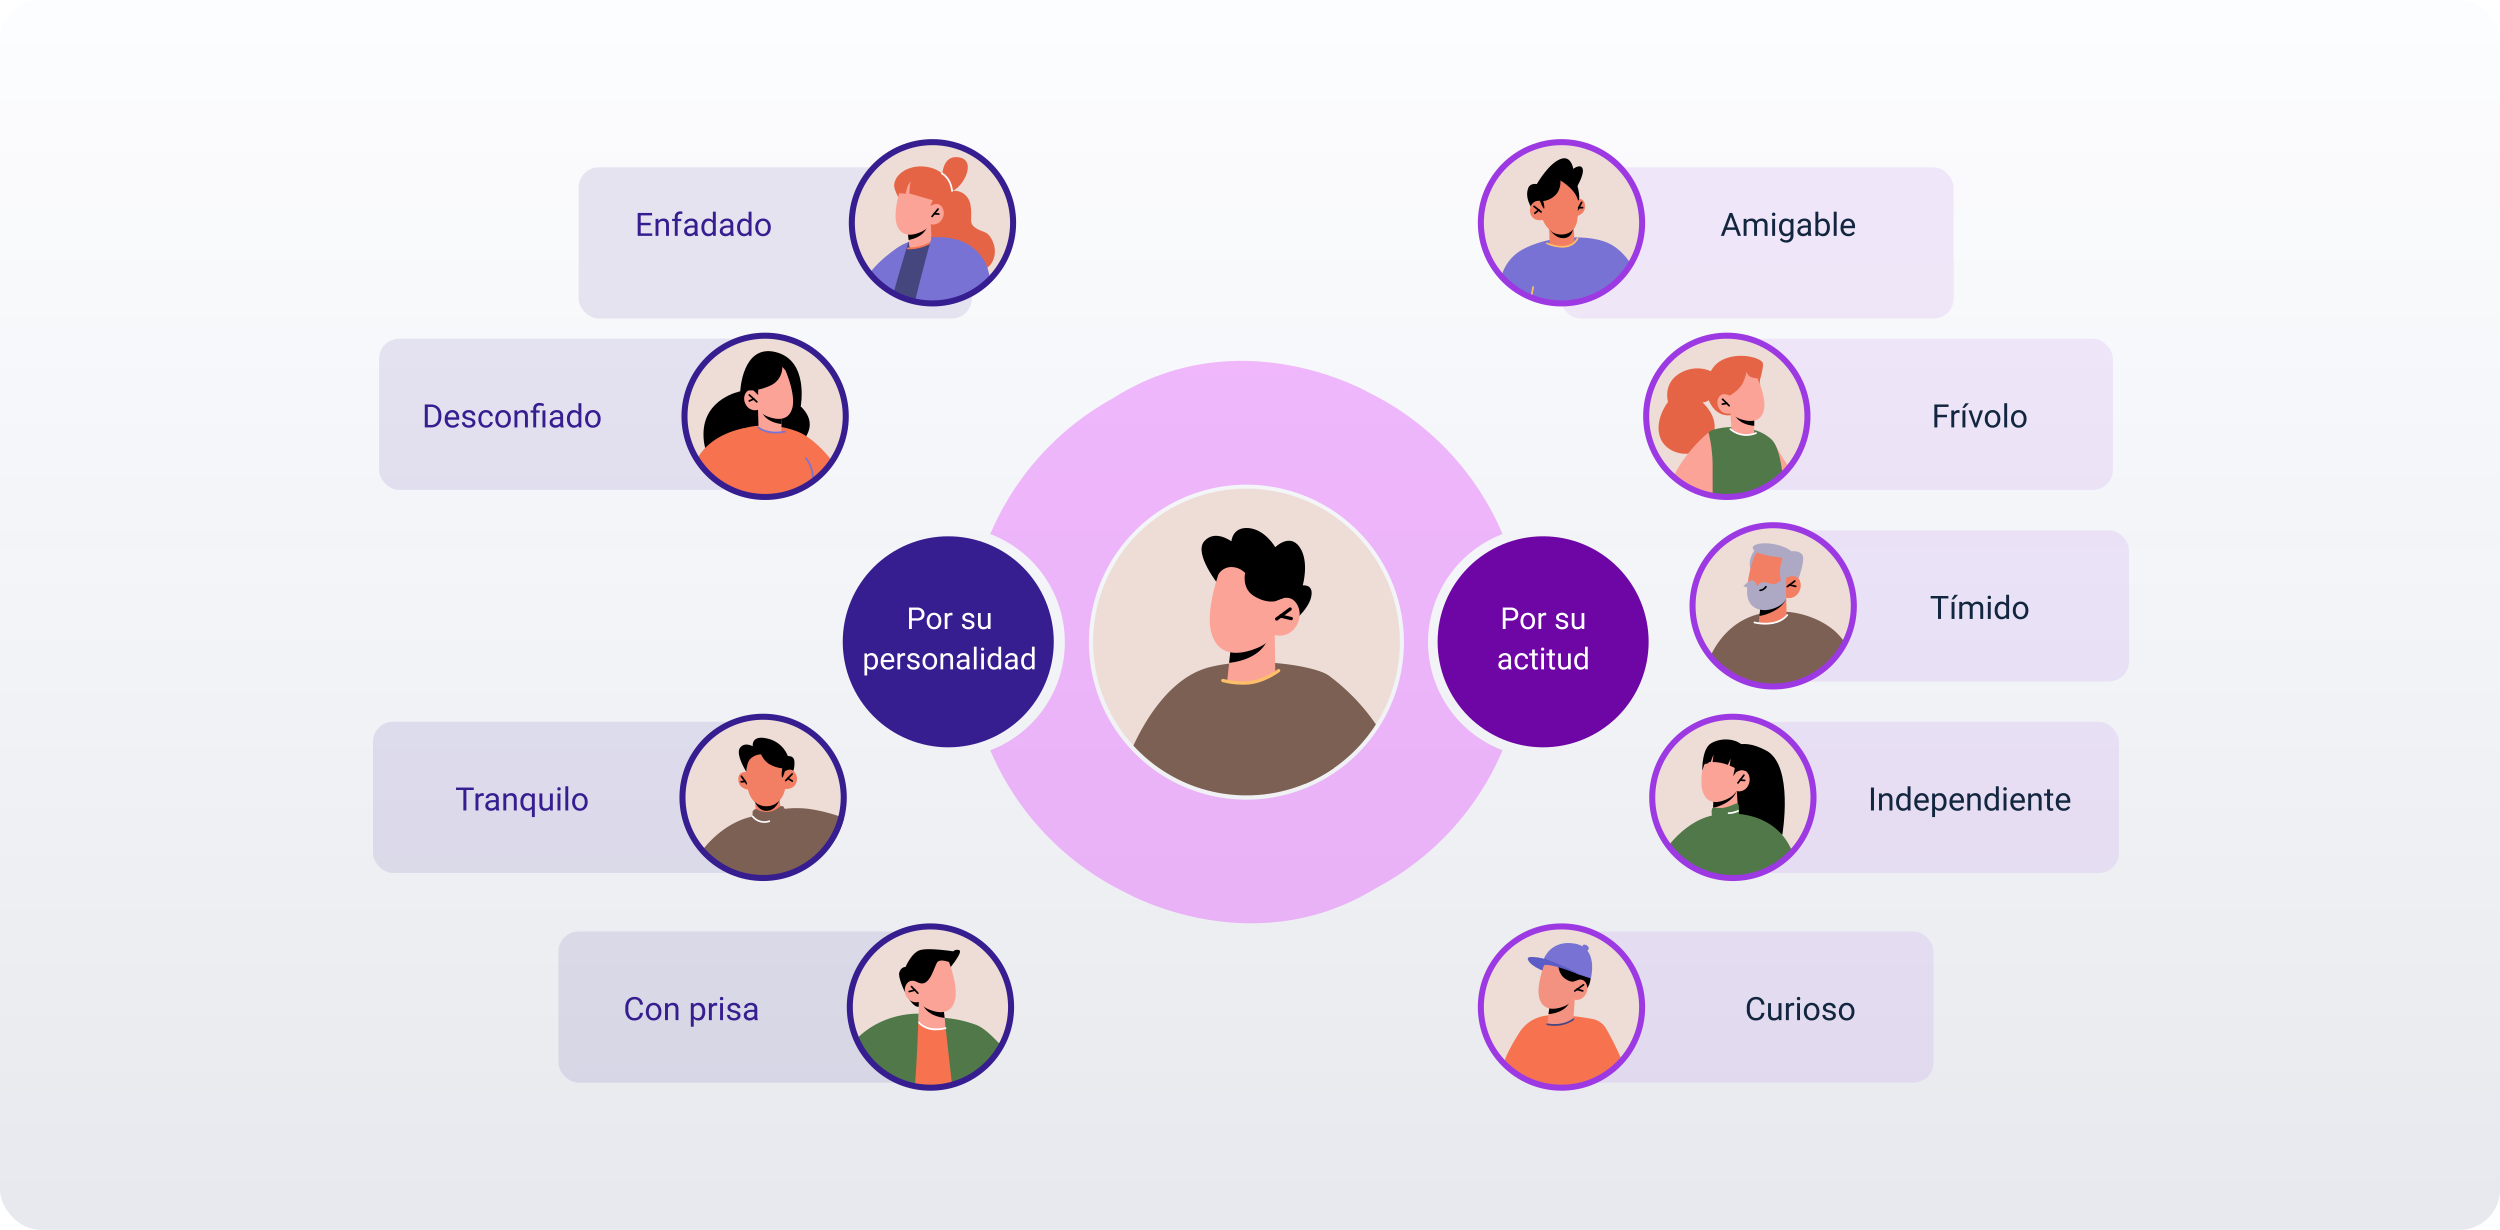 <svg xmlns="http://www.w3.org/2000/svg" xmlns:xlink="http://www.w3.org/1999/xlink" width="1240" height="610" viewBox="0 0 1240 610"><defs><linearGradient id="a" x1="0.5" x2="0.5" y2="1" gradientUnits="objectBoundingBox"><stop offset="0" stop-color="#1d4096" stop-opacity="0.102"/><stop offset="1" stop-color="#0f204b"/></linearGradient><clipPath id="b"><path d="M0,161.536A52.337,52.337,0,1,0,52.337,109.2,52.337,52.337,0,0,0,0,161.536" transform="translate(0 -109.198)" fill="#361d90"/></clipPath><clipPath id="c"><path d="M369.342,161.536A52.337,52.337,0,1,0,421.68,109.2a52.337,52.337,0,0,0-52.338,52.338" transform="translate(-369.342 -109.198)" fill="#6e05a5"/></clipPath><clipPath id="d"><rect width="399.549" height="278.956" fill="none"/></clipPath><filter id="e" x="759" y="68" width="225" height="105" filterUnits="userSpaceOnUse"><feOffset dx="10" dy="10" input="SourceAlpha"/><feGaussianBlur stdDeviation="5" result="f"/><feFlood flood-opacity="0.161"/><feComposite operator="in" in2="f"/><feComposite in="SourceGraphic"/></filter><filter id="g" x="272" y="68" width="225" height="105" filterUnits="userSpaceOnUse"><feOffset dx="10" dy="10" input="SourceAlpha"/><feGaussianBlur stdDeviation="5" result="h"/><feFlood flood-opacity="0.161"/><feComposite operator="in" in2="h"/><feComposite in="SourceGraphic"/></filter><clipPath id="i"><rect width="80" height="80" fill="none"/></clipPath><clipPath id="r"><rect width="152.152" height="152.136" fill="none"/></clipPath></defs><g transform="translate(-180 -1437)"><rect width="1240" height="610" rx="20" transform="translate(180 1437)" opacity="0.1" fill="url(#a)"/><g transform="translate(598.451 1616)"><g transform="translate(-0.451 87.001)"><g clip-path="url(#b)"><rect width="104.674" height="104.675" transform="translate(0 0)" fill="#361d90"/></g></g><g transform="translate(294.601 87.001)"><g clip-path="url(#c)"><rect width="104.674" height="104.675" transform="translate(0 0)" fill="#6e05a5"/></g></g><g clip-path="url(#d)"><path d="M308.215,139.519A57.456,57.456,0,0,1,345.189,85.9a138.382,138.382,0,0,0-66.528-70.279S214.687-21.465,151.8,18.648A138.39,138.39,0,0,0,91.092,85.9a57.36,57.36,0,0,1,0,107.232,138.38,138.38,0,0,0,66.453,70.241c2.14,1.218,63.775,35.66,124.982-1.933a138.386,138.386,0,0,0,62.662-68.308,57.456,57.456,0,0,1-36.974-53.616m-90.074,78.123a78.123,78.123,0,1,1,78.123-78.123,78.123,78.123,0,0,1-78.123,78.123" transform="translate(-18.366 0)" fill="#e33ffd" opacity="0.35"/></g></g><path d="M28.287,11.825V16H26.88V5.336h3.933a3.952,3.952,0,0,1,2.743.894A3.029,3.029,0,0,1,34.549,8.6a2.989,2.989,0,0,1-.97,2.391,4.128,4.128,0,0,1-2.78.839Zm0-1.15h2.527a2.526,2.526,0,0,0,1.729-.532,1.945,1.945,0,0,0,.6-1.537,2.009,2.009,0,0,0-.6-1.526,2.367,2.367,0,0,0-1.648-.594H28.287Zm7.39,1.289a4.681,4.681,0,0,1,.458-2.095,3.415,3.415,0,0,1,1.274-1.436,3.469,3.469,0,0,1,1.864-.505,3.342,3.342,0,0,1,2.618,1.121,4.311,4.311,0,0,1,1,2.981v.1a4.722,4.722,0,0,1-.443,2.076,3.365,3.365,0,0,1-1.267,1.432,3.509,3.509,0,0,1-1.893.513,3.334,3.334,0,0,1-2.611-1.121,4.29,4.29,0,0,1-1-2.966Zm1.362.161a3.39,3.39,0,0,0,.612,2.117,2.072,2.072,0,0,0,3.278-.011,3.707,3.707,0,0,0,.608-2.267,3.384,3.384,0,0,0-.619-2.113,1.968,1.968,0,0,0-1.644-.809,1.946,1.946,0,0,0-1.619.8A3.68,3.68,0,0,0,37.039,12.125ZM48.421,9.291a4.06,4.06,0,0,0-.667-.051,1.786,1.786,0,0,0-1.809,1.135V16H44.59V8.075h1.318l.022.916a2.11,2.11,0,0,1,1.89-1.062,1.384,1.384,0,0,1,.6.1ZM57.994,13.9a1,1,0,0,0-.414-.853,3.983,3.983,0,0,0-1.443-.524,6.822,6.822,0,0,1-1.633-.527,2.324,2.324,0,0,1-.894-.732,1.752,1.752,0,0,1-.289-1.011A2.056,2.056,0,0,1,54.145,8.6a3.218,3.218,0,0,1,2.106-.674,3.311,3.311,0,0,1,2.186.7,2.21,2.21,0,0,1,.839,1.78H57.913a1.223,1.223,0,0,0-.472-.959,1.77,1.77,0,0,0-1.19-.4,1.852,1.852,0,0,0-1.157.322,1.014,1.014,0,0,0-.417.842.822.822,0,0,0,.388.74,4.776,4.776,0,0,0,1.4.476,7.308,7.308,0,0,1,1.644.542,2.4,2.4,0,0,1,.934.758,1.864,1.864,0,0,1,.3,1.08,2.028,2.028,0,0,1-.85,1.7,3.564,3.564,0,0,1-2.2.641,3.991,3.991,0,0,1-1.685-.337,2.74,2.74,0,0,1-1.146-.941,2.268,2.268,0,0,1-.414-1.307H54.4a1.4,1.4,0,0,0,.546,1.08,2.117,2.117,0,0,0,1.344.4,2.185,2.185,0,0,0,1.234-.311A.956.956,0,0,0,57.994,13.9Zm8.013,1.318a2.878,2.878,0,0,1-2.322.93,2.464,2.464,0,0,1-1.93-.736,3.186,3.186,0,0,1-.67-2.179V8.075h1.355v5.12q0,1.8,1.465,1.8a2.028,2.028,0,0,0,2.065-1.157V8.075h1.355V16H66.036ZM11.459,32.125a4.745,4.745,0,0,1-.828,2.915A2.653,2.653,0,0,1,8.39,36.146a2.906,2.906,0,0,1-2.271-.916v3.816H4.765V28.075H6l.066.879a2.791,2.791,0,0,1,2.3-1.025,2.7,2.7,0,0,1,2.26,1.077,4.8,4.8,0,0,1,.831,3ZM10.1,31.972a3.5,3.5,0,0,0-.571-2.117,1.84,1.84,0,0,0-1.567-.776A1.992,1.992,0,0,0,6.12,30.17v3.787a2,2,0,0,0,1.86,1.084,1.832,1.832,0,0,0,1.549-.773A3.822,3.822,0,0,0,10.1,31.972Zm6.365,4.175a3.463,3.463,0,0,1-2.622-1.058,3.928,3.928,0,0,1-1.011-2.831v-.249a4.756,4.756,0,0,1,.45-2.106,3.514,3.514,0,0,1,1.26-1.45,3.167,3.167,0,0,1,1.754-.524,2.968,2.968,0,0,1,2.4,1.018,4.408,4.408,0,0,1,.857,2.915v.564H14.191a2.817,2.817,0,0,0,.685,1.893,2.153,2.153,0,0,0,1.666.721,2.36,2.36,0,0,0,1.216-.293,3.055,3.055,0,0,0,.872-.776l.828.645A3.328,3.328,0,0,1,16.469,36.146Zm-.168-7.1a1.807,1.807,0,0,0-1.377.6,2.9,2.9,0,0,0-.688,1.674H18.2v-.1a2.581,2.581,0,0,0-.557-1.6A1.7,1.7,0,0,0,16.3,29.042Zm8.657.249a4.06,4.06,0,0,0-.667-.051,1.786,1.786,0,0,0-1.809,1.135V36H21.127V28.075h1.318l.022.916a2.11,2.11,0,0,1,1.89-1.062,1.384,1.384,0,0,1,.6.1ZM30.817,33.9a1,1,0,0,0-.414-.853,3.983,3.983,0,0,0-1.443-.524,6.822,6.822,0,0,1-1.633-.527,2.324,2.324,0,0,1-.894-.732,1.752,1.752,0,0,1-.289-1.011,2.056,2.056,0,0,1,.824-1.648,3.218,3.218,0,0,1,2.106-.674,3.311,3.311,0,0,1,2.186.7A2.21,2.21,0,0,1,32.1,30.4H30.737a1.223,1.223,0,0,0-.472-.959,1.77,1.77,0,0,0-1.19-.4,1.852,1.852,0,0,0-1.157.322,1.014,1.014,0,0,0-.417.842.822.822,0,0,0,.388.74,4.776,4.776,0,0,0,1.4.476,7.308,7.308,0,0,1,1.644.542,2.4,2.4,0,0,1,.934.758,1.864,1.864,0,0,1,.3,1.08,2.028,2.028,0,0,1-.85,1.7,3.564,3.564,0,0,1-2.2.641,3.991,3.991,0,0,1-1.685-.337,2.74,2.74,0,0,1-1.146-.941,2.268,2.268,0,0,1-.414-1.307h1.355a1.4,1.4,0,0,0,.546,1.08,2.117,2.117,0,0,0,1.344.4,2.185,2.185,0,0,0,1.234-.311A.956.956,0,0,0,30.817,33.9Zm2.761-1.934a4.681,4.681,0,0,1,.458-2.095,3.415,3.415,0,0,1,1.274-1.436,3.469,3.469,0,0,1,1.864-.505,3.342,3.342,0,0,1,2.618,1.121,4.311,4.311,0,0,1,1,2.981v.1A4.722,4.722,0,0,1,40.35,34.2a3.365,3.365,0,0,1-1.267,1.432,3.509,3.509,0,0,1-1.893.513,3.334,3.334,0,0,1-2.611-1.121,4.29,4.29,0,0,1-1-2.966Zm1.362.161a3.39,3.39,0,0,0,.612,2.117,2.072,2.072,0,0,0,3.278-.011,3.707,3.707,0,0,0,.608-2.267,3.384,3.384,0,0,0-.619-2.113,1.968,1.968,0,0,0-1.644-.809,1.946,1.946,0,0,0-1.619.8A3.68,3.68,0,0,0,34.941,32.125Zm8.833-4.05.044,1a2.888,2.888,0,0,1,2.373-1.143q2.512,0,2.534,2.834V36H47.37V30.756a1.824,1.824,0,0,0-.392-1.267,1.57,1.57,0,0,0-1.2-.41,1.956,1.956,0,0,0-1.157.352,2.387,2.387,0,0,0-.776.923V36H42.492V28.075ZM55.661,36a2.846,2.846,0,0,1-.19-.835,3.023,3.023,0,0,1-2.256.981,2.8,2.8,0,0,1-1.923-.663,2.145,2.145,0,0,1-.751-1.681,2.24,2.24,0,0,1,.941-1.923A4.437,4.437,0,0,1,54.13,31.2h1.318v-.623a1.522,1.522,0,0,0-.425-1.132,1.707,1.707,0,0,0-1.252-.421,1.976,1.976,0,0,0-1.216.366,1.079,1.079,0,0,0-.491.886H50.7a1.87,1.87,0,0,1,.421-1.146,2.874,2.874,0,0,1,1.143-.875,3.844,3.844,0,0,1,1.586-.322A3.133,3.133,0,0,1,56,28.614,2.47,2.47,0,0,1,56.8,30.5v3.647a4.459,4.459,0,0,0,.278,1.736V36Zm-2.249-1.033a2.381,2.381,0,0,0,1.208-.33,1.994,1.994,0,0,0,.828-.857V32.155H54.386q-2.49,0-2.49,1.458a1.234,1.234,0,0,0,.425,1A1.633,1.633,0,0,0,53.412,34.967ZM60.4,36H59.045V24.75H60.4Zm3.64,0H62.685V28.075H64.04ZM62.575,25.973a.809.809,0,0,1,.2-.557.756.756,0,0,1,.6-.227.768.768,0,0,1,.6.227.8.8,0,0,1,.205.557.774.774,0,0,1-.205.549.782.782,0,0,1-.6.22.77.77,0,0,1-.6-.22A.782.782,0,0,1,62.575,25.973Zm3.3,6a4.642,4.642,0,0,1,.864-2.933,2.941,2.941,0,0,1,4.468-.157V24.75h1.355V36H71.32l-.066-.85a2.759,2.759,0,0,1-2.263,1,2.707,2.707,0,0,1-2.245-1.128,4.7,4.7,0,0,1-.868-2.944Zm1.355.154a3.515,3.515,0,0,0,.557,2.109A1.8,1.8,0,0,0,69.328,35a1.977,1.977,0,0,0,1.882-1.157V30.2a1.992,1.992,0,0,0-1.868-1.121,1.808,1.808,0,0,0-1.553.769A3.87,3.87,0,0,0,67.233,32.125ZM79.56,36a2.846,2.846,0,0,1-.19-.835,3.023,3.023,0,0,1-2.256.981,2.8,2.8,0,0,1-1.923-.663A2.145,2.145,0,0,1,74.44,33.8a2.24,2.24,0,0,1,.941-1.923,4.437,4.437,0,0,1,2.648-.685h1.318v-.623a1.522,1.522,0,0,0-.425-1.132,1.707,1.707,0,0,0-1.252-.421,1.976,1.976,0,0,0-1.216.366,1.079,1.079,0,0,0-.491.886H74.6a1.87,1.87,0,0,1,.421-1.146,2.874,2.874,0,0,1,1.143-.875,3.844,3.844,0,0,1,1.586-.322,3.133,3.133,0,0,1,2.146.685A2.47,2.47,0,0,1,80.7,30.5v3.647a4.459,4.459,0,0,0,.278,1.736V36Zm-2.249-1.033a2.381,2.381,0,0,0,1.208-.33,1.994,1.994,0,0,0,.828-.857V32.155H78.285q-2.49,0-2.49,1.458a1.234,1.234,0,0,0,.425,1A1.633,1.633,0,0,0,77.311,34.967Zm5.186-3a4.642,4.642,0,0,1,.864-2.933,2.941,2.941,0,0,1,4.468-.157V24.75h1.355V36H87.939l-.066-.85a2.759,2.759,0,0,1-2.263,1,2.707,2.707,0,0,1-2.245-1.128,4.7,4.7,0,0,1-.868-2.944Zm1.355.154a3.515,3.515,0,0,0,.557,2.109A1.8,1.8,0,0,0,85.947,35a1.977,1.977,0,0,0,1.882-1.157V30.2a1.992,1.992,0,0,0-1.868-1.121,1.808,1.808,0,0,0-1.553.769A3.87,3.87,0,0,0,83.852,32.125Z" transform="translate(604 1733)" fill="#fff"/><path d="M15.787,11.825V16H14.38V5.336h3.933a3.952,3.952,0,0,1,2.743.894A3.029,3.029,0,0,1,22.049,8.6a2.989,2.989,0,0,1-.97,2.391,4.128,4.128,0,0,1-2.78.839Zm0-1.15h2.527a2.526,2.526,0,0,0,1.729-.532,1.945,1.945,0,0,0,.6-1.537,2.009,2.009,0,0,0-.6-1.526,2.367,2.367,0,0,0-1.648-.594H15.787Zm7.39,1.289a4.681,4.681,0,0,1,.458-2.095,3.415,3.415,0,0,1,1.274-1.436,3.469,3.469,0,0,1,1.864-.505,3.342,3.342,0,0,1,2.618,1.121,4.311,4.311,0,0,1,1,2.981v.1a4.722,4.722,0,0,1-.443,2.076,3.365,3.365,0,0,1-1.267,1.432,3.509,3.509,0,0,1-1.893.513,3.334,3.334,0,0,1-2.611-1.121,4.29,4.29,0,0,1-1-2.966Zm1.362.161a3.39,3.39,0,0,0,.612,2.117,2.072,2.072,0,0,0,3.278-.011,3.707,3.707,0,0,0,.608-2.267,3.384,3.384,0,0,0-.619-2.113,1.968,1.968,0,0,0-1.644-.809,1.946,1.946,0,0,0-1.619.8A3.68,3.68,0,0,0,24.539,12.125ZM35.921,9.291a4.06,4.06,0,0,0-.667-.051,1.786,1.786,0,0,0-1.809,1.135V16H32.09V8.075h1.318l.022.916a2.11,2.11,0,0,1,1.89-1.062,1.384,1.384,0,0,1,.6.1ZM45.494,13.9a1,1,0,0,0-.414-.853,3.983,3.983,0,0,0-1.443-.524A6.822,6.822,0,0,1,42,11.994a2.324,2.324,0,0,1-.894-.732,1.752,1.752,0,0,1-.289-1.011A2.056,2.056,0,0,1,41.645,8.6a3.218,3.218,0,0,1,2.106-.674,3.311,3.311,0,0,1,2.186.7,2.21,2.21,0,0,1,.839,1.78H45.413a1.223,1.223,0,0,0-.472-.959,1.77,1.77,0,0,0-1.19-.4,1.852,1.852,0,0,0-1.157.322,1.014,1.014,0,0,0-.417.842.822.822,0,0,0,.388.74,4.776,4.776,0,0,0,1.4.476,7.308,7.308,0,0,1,1.644.542,2.4,2.4,0,0,1,.934.758,1.864,1.864,0,0,1,.3,1.08,2.028,2.028,0,0,1-.85,1.7,3.564,3.564,0,0,1-2.2.641,3.991,3.991,0,0,1-1.685-.337,2.74,2.74,0,0,1-1.146-.941,2.268,2.268,0,0,1-.414-1.307H41.9a1.4,1.4,0,0,0,.546,1.08,2.117,2.117,0,0,0,1.344.4,2.185,2.185,0,0,0,1.234-.311A.956.956,0,0,0,45.494,13.9Zm8.013,1.318a2.878,2.878,0,0,1-2.322.93,2.464,2.464,0,0,1-1.93-.736,3.186,3.186,0,0,1-.67-2.179V8.075h1.355v5.12q0,1.8,1.465,1.8a2.028,2.028,0,0,0,2.065-1.157V8.075h1.355V16H53.536ZM17.328,36a2.846,2.846,0,0,1-.19-.835,3.023,3.023,0,0,1-2.256.981,2.8,2.8,0,0,1-1.923-.663,2.145,2.145,0,0,1-.751-1.681,2.24,2.24,0,0,1,.941-1.923A4.437,4.437,0,0,1,15.8,31.2h1.318v-.623a1.522,1.522,0,0,0-.425-1.132,1.707,1.707,0,0,0-1.252-.421,1.976,1.976,0,0,0-1.216.366,1.079,1.079,0,0,0-.491.886H12.37a1.87,1.87,0,0,1,.421-1.146,2.874,2.874,0,0,1,1.143-.875,3.844,3.844,0,0,1,1.586-.322,3.133,3.133,0,0,1,2.146.685,2.47,2.47,0,0,1,.806,1.886v3.647a4.459,4.459,0,0,0,.278,1.736V36ZM15.08,34.967a2.381,2.381,0,0,0,1.208-.33,1.994,1.994,0,0,0,.828-.857V32.155H16.054q-2.49,0-2.49,1.458a1.234,1.234,0,0,0,.425,1A1.633,1.633,0,0,0,15.08,34.967Zm8.694.073a1.952,1.952,0,0,0,1.267-.439,1.546,1.546,0,0,0,.6-1.1h1.282a2.457,2.457,0,0,1-.469,1.3,3.087,3.087,0,0,1-1.154.981,3.329,3.329,0,0,1-1.527.366,3.265,3.265,0,0,1-2.574-1.08,4.3,4.3,0,0,1-.956-2.955v-.227a4.771,4.771,0,0,1,.425-2.058,3.236,3.236,0,0,1,1.219-1.4,3.464,3.464,0,0,1,1.879-.5,3.178,3.178,0,0,1,2.216.8,2.853,2.853,0,0,1,.941,2.073H25.641a1.867,1.867,0,0,0-.582-1.263,1.811,1.811,0,0,0-1.293-.494,1.9,1.9,0,0,0-1.6.743,3.491,3.491,0,0,0-.568,2.15v.256a3.422,3.422,0,0,0,.564,2.109A1.906,1.906,0,0,0,23.774,35.041Zm6.511-8.884v1.919h1.479v1.047H30.285v4.921a1.1,1.1,0,0,0,.2.715.832.832,0,0,0,.674.238,3.281,3.281,0,0,0,.645-.088V36a3.951,3.951,0,0,1-1.04.146,1.687,1.687,0,0,1-1.37-.549,2.36,2.36,0,0,1-.461-1.56V29.123H27.487V28.075H28.93V26.156ZM34.819,36H33.464V28.075h1.355ZM33.354,25.973a.809.809,0,0,1,.2-.557.756.756,0,0,1,.6-.227.768.768,0,0,1,.6.227.8.8,0,0,1,.205.557.774.774,0,0,1-.205.549.782.782,0,0,1-.6.22.77.77,0,0,1-.6-.22A.782.782,0,0,1,33.354,25.973Zm5.471.183v1.919H40.3v1.047H38.825v4.921a1.1,1.1,0,0,0,.2.715A.832.832,0,0,0,39.7,35a3.281,3.281,0,0,0,.645-.088V36a3.951,3.951,0,0,1-1.04.146,1.687,1.687,0,0,1-1.37-.549,2.36,2.36,0,0,1-.461-1.56V29.123H36.027V28.075H37.47V26.156Zm7.954,9.06a2.878,2.878,0,0,1-2.322.93,2.464,2.464,0,0,1-1.93-.736,3.186,3.186,0,0,1-.67-2.179V28.075h1.355v5.12q0,1.8,1.465,1.8a2.028,2.028,0,0,0,2.065-1.157V28.075H48.1V36H46.808Zm3.047-3.245a4.642,4.642,0,0,1,.864-2.933,2.941,2.941,0,0,1,4.468-.157V24.75h1.355V36H55.268l-.066-.85a2.759,2.759,0,0,1-2.263,1,2.707,2.707,0,0,1-2.245-1.128,4.7,4.7,0,0,1-.868-2.944Zm1.355.154a3.515,3.515,0,0,0,.557,2.109A1.8,1.8,0,0,0,53.276,35a1.977,1.977,0,0,0,1.882-1.157V30.2a1.992,1.992,0,0,0-1.868-1.121,1.808,1.808,0,0,0-1.553.769A3.87,3.87,0,0,0,51.181,32.125Z" transform="translate(911 1733)" fill="#fff"/><g transform="matrix(1, 0, 0, 1, 180, 1437)" filter="url(#e)"><rect width="195" height="75" rx="10" transform="translate(764 73)" fill="#9d39e3" opacity="0.1"/></g><path d="M-26.078-2.977h-4.766L-31.914,0h-1.547l4.344-11.375H-27.8L-23.453,0h-1.539ZM-30.391-4.2h3.867l-1.937-5.32Zm9.6-4.25.039.938a3.122,3.122,0,0,1,2.508-1.094A2.417,2.417,0,0,1-15.828-7.25a3.2,3.2,0,0,1,1.1-.984,3.242,3.242,0,0,1,1.6-.375q2.781,0,2.828,2.945V0H-11.75V-5.578a1.941,1.941,0,0,0-.414-1.355,1.823,1.823,0,0,0-1.391-.449,1.916,1.916,0,0,0-1.336.48,1.949,1.949,0,0,0-.617,1.293V0h-1.453V-5.539a1.613,1.613,0,0,0-1.8-1.844,1.934,1.934,0,0,0-1.945,1.211V0h-1.445V-8.453ZM-6.555,0H-8V-8.453h1.445ZM-8.117-10.7a.863.863,0,0,1,.215-.594.807.807,0,0,1,.637-.242.819.819,0,0,1,.641.242.854.854,0,0,1,.219.594.826.826,0,0,1-.219.586.834.834,0,0,1-.641.234.821.821,0,0,1-.637-.234A.834.834,0,0,1-8.117-10.7Zm3.531,6.4a4.968,4.968,0,0,1,.914-3.145A2.923,2.923,0,0,1-1.25-8.609,2.908,2.908,0,0,1,1.164-7.516l.07-.937h1.32V-.2a3.439,3.439,0,0,1-.973,2.586,3.589,3.589,0,0,1-2.613.945A4.348,4.348,0,0,1-2.82,2.938a3.08,3.08,0,0,1-1.336-1.07L-3.406,1A2.826,2.826,0,0,0-1.133,2.148,2.214,2.214,0,0,0,.512,1.555,2.269,2.269,0,0,0,1.1-.117V-.844a2.971,2.971,0,0,1-2.367,1,2.887,2.887,0,0,1-2.4-1.2A5.224,5.224,0,0,1-4.586-4.3Zm1.453.164a3.79,3.79,0,0,0,.586,2.246A1.9,1.9,0,0,0-.906-1.07,2.117,2.117,0,0,0,1.1-2.312V-6.172A2.142,2.142,0,0,0-.891-7.383a1.921,1.921,0,0,0-1.648.82A4.128,4.128,0,0,0-3.133-4.133ZM9.953,0a3.036,3.036,0,0,1-.2-.891A3.225,3.225,0,0,1,7.344.156,2.984,2.984,0,0,1,5.293-.551a2.287,2.287,0,0,1-.8-1.793,2.39,2.39,0,0,1,1-2.051,4.733,4.733,0,0,1,2.824-.73H9.727v-.664A1.623,1.623,0,0,0,9.273-7a1.821,1.821,0,0,0-1.336-.449,2.107,2.107,0,0,0-1.3.391,1.151,1.151,0,0,0-.523.945H4.664a2,2,0,0,1,.449-1.223,3.066,3.066,0,0,1,1.219-.934,4.1,4.1,0,0,1,1.691-.344,3.342,3.342,0,0,1,2.289.73,2.635,2.635,0,0,1,.859,2.012v3.891a4.757,4.757,0,0,0,.3,1.852V0Zm-2.4-1.1a2.54,2.54,0,0,0,1.289-.352,2.127,2.127,0,0,0,.883-.914V-4.1H8.594q-2.656,0-2.656,1.555a1.316,1.316,0,0,0,.453,1.063A1.742,1.742,0,0,0,7.555-1.1ZM20.594-4.133A5.026,5.026,0,0,1,19.7-1.02,2.846,2.846,0,0,1,17.313.156,2.947,2.947,0,0,1,14.836-.977L14.766,0H13.438V-12h1.445v4.477A2.93,2.93,0,0,1,17.3-8.609a2.863,2.863,0,0,1,2.418,1.164,5.177,5.177,0,0,1,.879,3.188ZM19.148-4.3a3.906,3.906,0,0,0-.57-2.281,1.888,1.888,0,0,0-1.641-.8,2.122,2.122,0,0,0-2.055,1.328V-2.4a2.181,2.181,0,0,0,2.07,1.328,1.878,1.878,0,0,0,1.617-.8A4.153,4.153,0,0,0,19.148-4.3ZM23.984,0H22.539V-12h1.445ZM29.8.156a3.693,3.693,0,0,1-2.8-1.129,4.19,4.19,0,0,1-1.078-3.02v-.266A5.073,5.073,0,0,1,26.41-6.5a3.748,3.748,0,0,1,1.344-1.547,3.378,3.378,0,0,1,1.871-.559,3.166,3.166,0,0,1,2.563,1.086A4.7,4.7,0,0,1,33.1-4.414v.6H27.375a3,3,0,0,0,.73,2.02,2.3,2.3,0,0,0,1.777.77,2.517,2.517,0,0,0,1.3-.312,3.259,3.259,0,0,0,.93-.828l.883.688A3.55,3.55,0,0,1,29.8.156Zm-.18-7.578a1.928,1.928,0,0,0-1.469.637A3.1,3.1,0,0,0,27.422-5h4.234v-.109a2.753,2.753,0,0,0-.594-1.707A1.815,1.815,0,0,0,29.625-7.422Z" transform="translate(1067 1554)" fill="#12263f"/><g transform="matrix(1, 0, 0, 1, 180, 1437)" filter="url(#g)"><rect width="195" height="75" rx="10" transform="translate(277 73)" fill="#361d90" opacity="0.1"/></g><path d="M-26.277-5.258h-4.93v4.031h5.727V0h-7.227V-11.375h7.148v1.227h-5.648v3.664h4.93Zm3.8-3.2.047,1.063a3.08,3.08,0,0,1,2.531-1.219q2.68,0,2.7,3.023V0h-1.445V-5.594a1.946,1.946,0,0,0-.418-1.352,1.675,1.675,0,0,0-1.277-.437,2.086,2.086,0,0,0-1.234.375,2.546,2.546,0,0,0-.828.984V0H-23.84V-8.453ZM-14.3,0V-7.336h-1.336V-8.453H-14.3V-9.32a2.878,2.878,0,0,1,.727-2.1,2.745,2.745,0,0,1,2.055-.742,3.816,3.816,0,0,1,.992.132l-.078,1.165a4.151,4.151,0,0,0-.781-.07,1.41,1.41,0,0,0-1.086.411,1.669,1.669,0,0,0-.383,1.18v.893h1.8v1.117h-1.8V0ZM-4.238,0a3.036,3.036,0,0,1-.2-.891A3.225,3.225,0,0,1-6.848.156,2.984,2.984,0,0,1-8.9-.551a2.287,2.287,0,0,1-.8-1.793,2.39,2.39,0,0,1,1-2.051,4.733,4.733,0,0,1,2.824-.73h1.406v-.664A1.623,1.623,0,0,0-4.918-7a1.821,1.821,0,0,0-1.336-.449,2.107,2.107,0,0,0-1.3.391,1.151,1.151,0,0,0-.523.945H-9.527a2,2,0,0,1,.449-1.223,3.066,3.066,0,0,1,1.219-.934,4.1,4.1,0,0,1,1.691-.344,3.342,3.342,0,0,1,2.289.73A2.635,2.635,0,0,1-3.02-5.867v3.891a4.757,4.757,0,0,0,.3,1.852V0Zm-2.4-1.1a2.54,2.54,0,0,0,1.289-.352,2.127,2.127,0,0,0,.883-.914V-4.1H-5.6q-2.656,0-2.656,1.555A1.316,1.316,0,0,0-7.8-1.484,1.742,1.742,0,0,0-6.637-1.1Zm5.531-3.2A4.952,4.952,0,0,1-.184-7.426,2.915,2.915,0,0,1,2.23-8.609,2.932,2.932,0,0,1,4.582-7.594V-12H6.027V0H4.7l-.07-.906A2.943,2.943,0,0,1,2.215.156,2.887,2.887,0,0,1-.18-1.047a5.008,5.008,0,0,1-.926-3.141ZM.34-4.133a3.749,3.749,0,0,0,.594,2.25,1.92,1.92,0,0,0,1.641.813A2.108,2.108,0,0,0,4.582-2.3V-6.187a2.125,2.125,0,0,0-1.992-1.2,1.929,1.929,0,0,0-1.656.82A4.128,4.128,0,0,0,.34-4.133ZM13.488,0a3.036,3.036,0,0,1-.2-.891A3.225,3.225,0,0,1,10.879.156,2.984,2.984,0,0,1,8.828-.551a2.287,2.287,0,0,1-.8-1.793,2.39,2.39,0,0,1,1-2.051,4.733,4.733,0,0,1,2.824-.73h1.406v-.664A1.623,1.623,0,0,0,12.809-7a1.821,1.821,0,0,0-1.336-.449,2.107,2.107,0,0,0-1.3.391,1.151,1.151,0,0,0-.523.945H8.2a2,2,0,0,1,.449-1.223,3.066,3.066,0,0,1,1.219-.934,4.1,4.1,0,0,1,1.691-.344,3.342,3.342,0,0,1,2.289.73,2.635,2.635,0,0,1,.859,2.012v3.891A4.757,4.757,0,0,0,15-.125V0Zm-2.4-1.1a2.54,2.54,0,0,0,1.289-.352,2.127,2.127,0,0,0,.883-.914V-4.1H12.129q-2.656,0-2.656,1.555a1.316,1.316,0,0,0,.453,1.063A1.742,1.742,0,0,0,11.09-1.1Zm5.531-3.2a4.952,4.952,0,0,1,.922-3.129,2.915,2.915,0,0,1,2.414-1.184,2.932,2.932,0,0,1,2.352,1.016V-12h1.445V0H22.426l-.07-.906A2.943,2.943,0,0,1,19.941.156a2.887,2.887,0,0,1-2.395-1.2,5.008,5.008,0,0,1-.926-3.141Zm1.445.164a3.749,3.749,0,0,0,.594,2.25A1.92,1.92,0,0,0,20.3-1.07,2.108,2.108,0,0,0,22.309-2.3V-6.187a2.125,2.125,0,0,0-1.992-1.2,1.929,1.929,0,0,0-1.656.82A4.128,4.128,0,0,0,18.066-4.133ZM25.613-4.3A4.993,4.993,0,0,1,26.1-6.539,3.643,3.643,0,0,1,27.461-8.07a3.7,3.7,0,0,1,1.988-.539,3.565,3.565,0,0,1,2.793,1.2,4.6,4.6,0,0,1,1.066,3.18v.1a5.036,5.036,0,0,1-.473,2.215A3.589,3.589,0,0,1,31.484-.391a3.743,3.743,0,0,1-2.02.547,3.556,3.556,0,0,1-2.785-1.2A4.575,4.575,0,0,1,25.613-4.2Zm1.453.172a3.616,3.616,0,0,0,.652,2.258,2.088,2.088,0,0,0,1.746.852,2.075,2.075,0,0,0,1.75-.863A3.955,3.955,0,0,0,31.863-4.3a3.61,3.61,0,0,0-.66-2.254,2.1,2.1,0,0,0-1.754-.863,2.075,2.075,0,0,0-1.727.852A3.925,3.925,0,0,0,27.066-4.133Z" transform="translate(529 1554)" fill="#361d90"/><rect width="195" height="75" rx="10" transform="translate(1033 1605)" fill="#9d39e3" opacity="0.1"/><path d="M-16.293-5.023h-4.773V0h-1.5V-11.375h7.047v1.227h-5.547v3.9h4.773Zm6.227-2.133a4.331,4.331,0,0,0-.711-.055A1.9,1.9,0,0,0-12.707-6V0h-1.445V-8.453h1.406l.023.977a2.251,2.251,0,0,1,2.016-1.133,1.477,1.477,0,0,1,.641.109ZM-7.168,0H-8.621V-8.453h1.453Zm.016-11.992H-5.4L-7.5-9.7l-1.164,0ZM-2-1.961.1-8.453H1.574L-1.457,0h-1.1L-5.621-8.453h1.477ZM2.465-4.3a4.993,4.993,0,0,1,.488-2.234A3.643,3.643,0,0,1,4.313-8.07,3.7,3.7,0,0,1,6.3-8.609a3.565,3.565,0,0,1,2.793,1.2,4.6,4.6,0,0,1,1.066,3.18v.1a5.036,5.036,0,0,1-.473,2.215A3.589,3.589,0,0,1,8.336-.391a3.743,3.743,0,0,1-2.02.547,3.556,3.556,0,0,1-2.785-1.2A4.575,4.575,0,0,1,2.465-4.2Zm1.453.172A3.616,3.616,0,0,0,4.57-1.875a2.088,2.088,0,0,0,1.746.852,2.075,2.075,0,0,0,1.75-.863A3.955,3.955,0,0,0,8.715-4.3a3.61,3.61,0,0,0-.66-2.254A2.1,2.1,0,0,0,6.3-7.422a2.075,2.075,0,0,0-1.727.852A3.925,3.925,0,0,0,3.918-4.133ZM13.543,0H12.1V-12h1.445Zm1.93-4.3a4.993,4.993,0,0,1,.488-2.234A3.643,3.643,0,0,1,17.32-8.07a3.7,3.7,0,0,1,1.988-.539,3.565,3.565,0,0,1,2.793,1.2,4.6,4.6,0,0,1,1.066,3.18v.1A5.036,5.036,0,0,1,22.7-1.918,3.589,3.589,0,0,1,21.344-.391a3.743,3.743,0,0,1-2.02.547,3.556,3.556,0,0,1-2.785-1.2A4.575,4.575,0,0,1,15.473-4.2Zm1.453.172a3.616,3.616,0,0,0,.652,2.258,2.088,2.088,0,0,0,1.746.852,2.075,2.075,0,0,0,1.75-.863A3.955,3.955,0,0,0,21.723-4.3a3.61,3.61,0,0,0-.66-2.254,2.1,2.1,0,0,0-1.754-.863,2.075,2.075,0,0,0-1.727.852A3.925,3.925,0,0,0,16.926-4.133Z" transform="translate(1162 1649)" fill="#12263f"/><rect width="195" height="75" rx="10" transform="translate(368 1605)" fill="#361d90" opacity="0.1"/><path d="M-43.309,0V-11.375H-40.1a5.169,5.169,0,0,1,2.625.656,4.438,4.438,0,0,1,1.762,1.867,6.078,6.078,0,0,1,.629,2.781v.727a6.1,6.1,0,0,1-.621,2.82A4.369,4.369,0,0,1-37.477-.664,5.5,5.5,0,0,1-40.16,0Zm1.5-10.148v8.922h1.578a3.434,3.434,0,0,0,2.7-1.079,4.458,4.458,0,0,0,.965-3.073v-.665a4.529,4.529,0,0,0-.91-3.014,3.239,3.239,0,0,0-2.582-1.091ZM-29.535.156a3.693,3.693,0,0,1-2.8-1.129,4.19,4.19,0,0,1-1.078-3.02v-.266A5.073,5.073,0,0,1-32.93-6.5a3.748,3.748,0,0,1,1.344-1.547,3.378,3.378,0,0,1,1.871-.559,3.166,3.166,0,0,1,2.563,1.086,4.7,4.7,0,0,1,.914,3.109v.6h-5.727a3,3,0,0,0,.73,2.02,2.3,2.3,0,0,0,1.777.77,2.517,2.517,0,0,0,1.3-.312,3.259,3.259,0,0,0,.93-.828l.883.688A3.55,3.55,0,0,1-29.535.156Zm-.18-7.578a1.928,1.928,0,0,0-1.469.637A3.1,3.1,0,0,0-31.918-5h4.234v-.109a2.753,2.753,0,0,0-.594-1.707A1.815,1.815,0,0,0-29.715-7.422Zm10.07,5.18a1.064,1.064,0,0,0-.441-.91,4.249,4.249,0,0,0-1.539-.559,7.277,7.277,0,0,1-1.742-.562,2.479,2.479,0,0,1-.953-.781,1.869,1.869,0,0,1-.309-1.078,2.193,2.193,0,0,1,.879-1.758A3.432,3.432,0,0,1-21.5-8.609a3.532,3.532,0,0,1,2.332.742,2.357,2.357,0,0,1,.895,1.9H-19.73a1.3,1.3,0,0,0-.5-1.023,1.888,1.888,0,0,0-1.27-.43,1.976,1.976,0,0,0-1.234.344,1.082,1.082,0,0,0-.445.9.877.877,0,0,0,.414.789,5.1,5.1,0,0,0,1.5.508A7.8,7.8,0,0,1-19.52-4.3a2.558,2.558,0,0,1,1,.809A1.988,1.988,0,0,1-18.2-2.344a2.163,2.163,0,0,1-.906,1.816,3.8,3.8,0,0,1-2.352.684,4.257,4.257,0,0,1-1.8-.359,2.922,2.922,0,0,1-1.223-1A2.42,2.42,0,0,1-24.918-2.6h1.445a1.5,1.5,0,0,0,.582,1.152,2.258,2.258,0,0,0,1.434.426,2.331,2.331,0,0,0,1.316-.332A1.02,1.02,0,0,0-19.645-2.242Zm6.719,1.219a2.082,2.082,0,0,0,1.352-.469,1.649,1.649,0,0,0,.641-1.172h1.367a2.621,2.621,0,0,1-.5,1.383A3.293,3.293,0,0,1-11.3-.234a3.55,3.55,0,0,1-1.629.391A3.482,3.482,0,0,1-15.672-1a4.59,4.59,0,0,1-1.02-3.152v-.242a5.089,5.089,0,0,1,.453-2.2,3.451,3.451,0,0,1,1.3-1.492,3.7,3.7,0,0,1,2-.531,3.39,3.39,0,0,1,2.363.852,3.043,3.043,0,0,1,1,2.211h-1.367a1.992,1.992,0,0,0-.621-1.348,1.932,1.932,0,0,0-1.379-.527,2.023,2.023,0,0,0-1.707.793,3.724,3.724,0,0,0-.605,2.293v.273a3.65,3.65,0,0,0,.6,2.25A2.033,2.033,0,0,0-12.926-1.023Zm4.6-3.281a4.993,4.993,0,0,1,.488-2.234A3.643,3.643,0,0,1-6.477-8.07a3.7,3.7,0,0,1,1.988-.539A3.565,3.565,0,0,1-1.7-7.414,4.6,4.6,0,0,1-.629-4.234v.1A5.036,5.036,0,0,1-1.1-1.918,3.589,3.589,0,0,1-2.453-.391a3.743,3.743,0,0,1-2.02.547,3.556,3.556,0,0,1-2.785-1.2A4.575,4.575,0,0,1-8.324-4.2Zm1.453.172a3.616,3.616,0,0,0,.652,2.258,2.088,2.088,0,0,0,1.746.852,2.075,2.075,0,0,0,1.75-.863A3.955,3.955,0,0,0-2.074-4.3a3.61,3.61,0,0,0-.66-2.254,2.1,2.1,0,0,0-1.754-.863,2.075,2.075,0,0,0-1.727.852A3.925,3.925,0,0,0-6.871-4.133Zm9.422-4.32L2.6-7.391A3.08,3.08,0,0,1,5.129-8.609q2.68,0,2.7,3.023V0H6.387V-5.594a1.946,1.946,0,0,0-.418-1.352,1.675,1.675,0,0,0-1.277-.437,2.086,2.086,0,0,0-1.234.375,2.546,2.546,0,0,0-.828.984V0H1.184V-8.453ZM10.5,0V-7.336H9.16V-8.453H10.5v-.719a2.937,2.937,0,0,1,.809-2.2,3.136,3.136,0,0,1,2.285-.789,6.881,6.881,0,0,1,2.211.477l-.242,1.219a5.008,5.008,0,0,0-1.859-.391,1.819,1.819,0,0,0-1.34.418,1.723,1.723,0,0,0-.41,1.254v.734h1.727v1.117H11.949V0ZM16.52,0H15.066V-8.453H16.52Zm7.57,0a3.036,3.036,0,0,1-.2-.891A3.225,3.225,0,0,1,21.48.156,2.984,2.984,0,0,1,19.43-.551a2.287,2.287,0,0,1-.8-1.793,2.39,2.39,0,0,1,1-2.051,4.733,4.733,0,0,1,2.824-.73h1.406v-.664A1.623,1.623,0,0,0,23.41-7a1.821,1.821,0,0,0-1.336-.449,2.108,2.108,0,0,0-1.3.391,1.151,1.151,0,0,0-.523.945H18.8a2,2,0,0,1,.449-1.223,3.066,3.066,0,0,1,1.219-.934,4.1,4.1,0,0,1,1.691-.344,3.342,3.342,0,0,1,2.289.73,2.635,2.635,0,0,1,.859,2.012v3.891a4.757,4.757,0,0,0,.3,1.852V0Zm-2.4-1.1a2.54,2.54,0,0,0,1.289-.352,2.127,2.127,0,0,0,.883-.914V-4.1H22.73q-2.656,0-2.656,1.555a1.316,1.316,0,0,0,.453,1.063A1.742,1.742,0,0,0,21.691-1.1Zm5.531-3.2a4.952,4.952,0,0,1,.922-3.129,2.915,2.915,0,0,1,2.414-1.184A2.932,2.932,0,0,1,32.91-7.594V-12h1.445V0H33.027l-.07-.906A2.943,2.943,0,0,1,30.543.156a2.887,2.887,0,0,1-2.395-1.2,5.008,5.008,0,0,1-.926-3.141Zm1.445.164a3.749,3.749,0,0,0,.594,2.25A1.92,1.92,0,0,0,30.9-1.07,2.108,2.108,0,0,0,32.91-2.3V-6.187a2.125,2.125,0,0,0-1.992-1.2,1.929,1.929,0,0,0-1.656.82A4.128,4.128,0,0,0,28.668-4.133ZM36.215-4.3A4.993,4.993,0,0,1,36.7-6.539,3.643,3.643,0,0,1,38.063-8.07a3.7,3.7,0,0,1,1.988-.539,3.565,3.565,0,0,1,2.793,1.2,4.6,4.6,0,0,1,1.066,3.18v.1a5.036,5.036,0,0,1-.473,2.215A3.589,3.589,0,0,1,42.086-.391a3.743,3.743,0,0,1-2.02.547,3.556,3.556,0,0,1-2.785-1.2A4.575,4.575,0,0,1,36.215-4.2Zm1.453.172a3.616,3.616,0,0,0,.652,2.258,2.088,2.088,0,0,0,1.746.852,2.075,2.075,0,0,0,1.75-.863A3.955,3.955,0,0,0,42.465-4.3a3.61,3.61,0,0,0-.66-2.254,2.1,2.1,0,0,0-1.754-.863,2.075,2.075,0,0,0-1.727.852A3.925,3.925,0,0,0,37.668-4.133Z" transform="translate(434 1649)" fill="#361d90"/><rect width="195" height="75" rx="10" transform="translate(1041 1700)" fill="#9d39e3" opacity="0.1"/><path d="M-15.6-10.148h-3.656V0h-1.492V-10.148h-3.648v-1.227h8.8ZM-12.566,0H-14.02V-8.453h1.453Zm.016-11.992h1.75l-2.094,2.3-1.164,0Zm3.727,3.539.039.938A3.122,3.122,0,0,1-6.277-8.609,2.417,2.417,0,0,1-3.863-7.25a3.2,3.2,0,0,1,1.1-.984,3.242,3.242,0,0,1,1.6-.375q2.781,0,2.828,2.945V0H.215V-5.578A1.941,1.941,0,0,0-.2-6.934,1.823,1.823,0,0,0-1.59-7.383a1.916,1.916,0,0,0-1.336.48,1.949,1.949,0,0,0-.617,1.293V0H-5V-5.539A1.613,1.613,0,0,0-6.8-7.383,1.934,1.934,0,0,0-8.746-6.172V0h-1.445V-8.453ZM5.41,0H3.965V-8.453H5.41ZM3.848-10.7a.863.863,0,0,1,.215-.594.807.807,0,0,1,.637-.242.819.819,0,0,1,.641.242.854.854,0,0,1,.219.594.826.826,0,0,1-.219.586.834.834,0,0,1-.641.234.821.821,0,0,1-.637-.234A.834.834,0,0,1,3.848-10.7ZM7.371-4.3a4.952,4.952,0,0,1,.922-3.129,2.915,2.915,0,0,1,2.414-1.184,2.932,2.932,0,0,1,2.352,1.016V-12H14.5V0H13.176l-.07-.906A2.943,2.943,0,0,1,10.691.156,2.887,2.887,0,0,1,8.3-1.047a5.008,5.008,0,0,1-.926-3.141Zm1.445.164a3.749,3.749,0,0,0,.594,2.25,1.92,1.92,0,0,0,1.641.813A2.108,2.108,0,0,0,13.059-2.3V-6.187a2.125,2.125,0,0,0-1.992-1.2,1.929,1.929,0,0,0-1.656.82A4.128,4.128,0,0,0,8.816-4.133ZM16.363-4.3a4.993,4.993,0,0,1,.488-2.234A3.643,3.643,0,0,1,18.211-8.07,3.7,3.7,0,0,1,20.2-8.609a3.565,3.565,0,0,1,2.793,1.2,4.6,4.6,0,0,1,1.066,3.18v.1a5.036,5.036,0,0,1-.473,2.215A3.589,3.589,0,0,1,22.234-.391a3.743,3.743,0,0,1-2.02.547,3.556,3.556,0,0,1-2.785-1.2A4.575,4.575,0,0,1,16.363-4.2Zm1.453.172a3.616,3.616,0,0,0,.652,2.258,2.088,2.088,0,0,0,1.746.852,2.075,2.075,0,0,0,1.75-.863A3.955,3.955,0,0,0,22.613-4.3a3.61,3.61,0,0,0-.66-2.254A2.1,2.1,0,0,0,20.2-7.422a2.075,2.075,0,0,0-1.727.852A3.925,3.925,0,0,0,17.816-4.133Z" transform="translate(1162 1744)" fill="#12263f"/><rect width="195" height="75" rx="10" transform="translate(944 1899)" fill="#9d39e3" opacity="0.1"/><path d="M-17.828-3.609A4.185,4.185,0,0,1-19.16-.824a4.365,4.365,0,0,1-2.98.98,4.008,4.008,0,0,1-3.23-1.445,5.815,5.815,0,0,1-1.215-3.867V-6.25a6.481,6.481,0,0,1,.566-2.789,4.231,4.231,0,0,1,1.605-1.848,4.47,4.47,0,0,1,2.406-.645A4.11,4.11,0,0,1-19.1-10.52a4.235,4.235,0,0,1,1.273,2.8h-1.508a3.268,3.268,0,0,0-.848-1.975,2.565,2.565,0,0,0-1.824-.611,2.684,2.684,0,0,0-2.254,1.063,4.882,4.882,0,0,0-.816,3.026v1.1A5.018,5.018,0,0,0-24.3-2.165,2.5,2.5,0,0,0-22.141-1.07a2.886,2.886,0,0,0,1.918-.566,3.143,3.143,0,0,0,.887-1.973Zm7.039,2.773a3.07,3.07,0,0,1-2.477.992,2.628,2.628,0,0,1-2.059-.785,3.4,3.4,0,0,1-.715-2.324v-5.5h1.445v5.461q0,1.922,1.563,1.922a2.163,2.163,0,0,0,2.2-1.234V-8.453h1.445V0h-1.375ZM-3.1-7.156a4.331,4.331,0,0,0-.711-.055A1.9,1.9,0,0,0-5.742-6V0H-7.187V-8.453h1.406l.023.977A2.251,2.251,0,0,1-3.742-8.609,1.477,1.477,0,0,1-3.1-8.5ZM-.2,0H-1.648V-8.453H-.2ZM-1.766-10.7a.863.863,0,0,1,.215-.594.807.807,0,0,1,.637-.242.819.819,0,0,1,.641.242.854.854,0,0,1,.219.594.826.826,0,0,1-.219.586.834.834,0,0,1-.641.234.821.821,0,0,1-.637-.234A.834.834,0,0,1-1.766-10.7ZM1.727-4.3a4.993,4.993,0,0,1,.488-2.234A3.643,3.643,0,0,1,3.574-8.07a3.7,3.7,0,0,1,1.988-.539,3.565,3.565,0,0,1,2.793,1.2,4.6,4.6,0,0,1,1.066,3.18v.1a5.036,5.036,0,0,1-.473,2.215A3.589,3.589,0,0,1,7.6-.391a3.743,3.743,0,0,1-2.02.547,3.556,3.556,0,0,1-2.785-1.2A4.575,4.575,0,0,1,1.727-4.2Zm1.453.172a3.616,3.616,0,0,0,.652,2.258,2.088,2.088,0,0,0,1.746.852,2.075,2.075,0,0,0,1.75-.863A3.955,3.955,0,0,0,7.977-4.3a3.61,3.61,0,0,0-.66-2.254,2.1,2.1,0,0,0-1.754-.863,2.075,2.075,0,0,0-1.727.852A3.925,3.925,0,0,0,3.18-4.133ZM16.156-2.242a1.064,1.064,0,0,0-.441-.91,4.249,4.249,0,0,0-1.539-.559,7.277,7.277,0,0,1-1.742-.562,2.479,2.479,0,0,1-.953-.781,1.869,1.869,0,0,1-.309-1.078,2.193,2.193,0,0,1,.879-1.758A3.432,3.432,0,0,1,14.3-8.609a3.532,3.532,0,0,1,2.332.742,2.357,2.357,0,0,1,.895,1.9H16.07a1.3,1.3,0,0,0-.5-1.023,1.888,1.888,0,0,0-1.27-.43,1.976,1.976,0,0,0-1.234.344,1.082,1.082,0,0,0-.445.9.877.877,0,0,0,.414.789,5.1,5.1,0,0,0,1.5.508,7.8,7.8,0,0,1,1.754.578,2.558,2.558,0,0,1,1,.809A1.988,1.988,0,0,1,17.6-2.344,2.163,2.163,0,0,1,16.7-.527a3.8,3.8,0,0,1-2.352.684,4.257,4.257,0,0,1-1.8-.359,2.922,2.922,0,0,1-1.223-1A2.42,2.42,0,0,1,10.883-2.6h1.445a1.5,1.5,0,0,0,.582,1.152,2.258,2.258,0,0,0,1.434.426,2.331,2.331,0,0,0,1.316-.332A1.02,1.02,0,0,0,16.156-2.242ZM19.1-4.3a4.993,4.993,0,0,1,.488-2.234A3.643,3.643,0,0,1,20.949-8.07a3.7,3.7,0,0,1,1.988-.539,3.565,3.565,0,0,1,2.793,1.2A4.6,4.6,0,0,1,26.8-4.234v.1a5.036,5.036,0,0,1-.473,2.215A3.589,3.589,0,0,1,24.973-.391a3.743,3.743,0,0,1-2.02.547,3.556,3.556,0,0,1-2.785-1.2A4.575,4.575,0,0,1,19.1-4.2Zm1.453.172a3.616,3.616,0,0,0,.652,2.258,2.088,2.088,0,0,0,1.746.852,2.075,2.075,0,0,0,1.75-.863A3.955,3.955,0,0,0,25.352-4.3a3.61,3.61,0,0,0-.66-2.254,2.1,2.1,0,0,0-1.754-.863,2.075,2.075,0,0,0-1.727.852A3.925,3.925,0,0,0,20.555-4.133Z" transform="translate(1073 1943)" fill="#12263f"/><rect width="195" height="75" rx="10" transform="translate(457 1899)" fill="#361d90" opacity="0.1"/><path d="M-24.09-3.609A4.185,4.185,0,0,1-25.422-.824a4.365,4.365,0,0,1-2.98.98,4.008,4.008,0,0,1-3.23-1.445,5.815,5.815,0,0,1-1.215-3.867V-6.25a6.481,6.481,0,0,1,.566-2.789,4.231,4.231,0,0,1,1.605-1.848,4.47,4.47,0,0,1,2.406-.645,4.11,4.11,0,0,1,2.906,1.012,4.235,4.235,0,0,1,1.273,2.8H-25.6a3.268,3.268,0,0,0-.848-1.975A2.565,2.565,0,0,0-28.27-10.3a2.684,2.684,0,0,0-2.254,1.063,4.882,4.882,0,0,0-.816,3.026v1.1a5.018,5.018,0,0,0,.773,2.948A2.5,2.5,0,0,0-28.4-1.07a2.886,2.886,0,0,0,1.918-.566A3.143,3.143,0,0,0-25.6-3.609Zm1.438-.7a4.993,4.993,0,0,1,.488-2.234A3.643,3.643,0,0,1-20.8-8.07a3.7,3.7,0,0,1,1.988-.539,3.565,3.565,0,0,1,2.793,1.2,4.6,4.6,0,0,1,1.066,3.18v.1a5.036,5.036,0,0,1-.473,2.215A3.589,3.589,0,0,1-16.781-.391,3.743,3.743,0,0,1-18.8.156a3.556,3.556,0,0,1-2.785-1.2A4.575,4.575,0,0,1-22.652-4.2Zm1.453.172a3.616,3.616,0,0,0,.652,2.258,2.088,2.088,0,0,0,1.746.852,2.075,2.075,0,0,0,1.75-.863A3.955,3.955,0,0,0-16.4-4.3a3.61,3.61,0,0,0-.66-2.254,2.1,2.1,0,0,0-1.754-.863,2.075,2.075,0,0,0-1.727.852A3.925,3.925,0,0,0-21.2-4.133Zm9.422-4.32.047,1.063A3.08,3.08,0,0,1-9.2-8.609q2.68,0,2.7,3.023V0H-7.941V-5.594a1.946,1.946,0,0,0-.418-1.352,1.675,1.675,0,0,0-1.277-.437,2.086,2.086,0,0,0-1.234.375,2.546,2.546,0,0,0-.828.984V0h-1.445V-8.453ZM6.785-4.133A5.062,5.062,0,0,1,5.9-1.023,2.829,2.829,0,0,1,3.512.156,3.1,3.1,0,0,1,1.09-.82V3.25H-.355v-11.7H.965l.07.938A2.977,2.977,0,0,1,3.488-8.609,2.882,2.882,0,0,1,5.9-7.461a5.117,5.117,0,0,1,.887,3.2ZM5.34-4.3A3.735,3.735,0,0,0,4.73-6.555a1.963,1.963,0,0,0-1.672-.828A2.125,2.125,0,0,0,1.09-6.219V-2.18A2.129,2.129,0,0,0,3.074-1.023a1.954,1.954,0,0,0,1.652-.824A4.077,4.077,0,0,0,5.34-4.3Zm7.367-2.859A4.331,4.331,0,0,0,12-7.211,1.9,1.9,0,0,0,10.066-6V0H8.621V-8.453h1.406l.023.977a2.251,2.251,0,0,1,2.016-1.133,1.477,1.477,0,0,1,.641.109ZM15.605,0H14.16V-8.453h1.445ZM14.043-10.7a.863.863,0,0,1,.215-.594.807.807,0,0,1,.637-.242.819.819,0,0,1,.641.242.854.854,0,0,1,.219.594.826.826,0,0,1-.219.586.834.834,0,0,1-.641.234.821.821,0,0,1-.637-.234A.834.834,0,0,1,14.043-10.7Zm8.8,8.453a1.064,1.064,0,0,0-.441-.91,4.249,4.249,0,0,0-1.539-.559,7.277,7.277,0,0,1-1.742-.562,2.479,2.479,0,0,1-.953-.781,1.869,1.869,0,0,1-.309-1.078,2.193,2.193,0,0,1,.879-1.758,3.432,3.432,0,0,1,2.246-.719,3.532,3.532,0,0,1,2.332.742,2.357,2.357,0,0,1,.895,1.9H22.754a1.3,1.3,0,0,0-.5-1.023,1.888,1.888,0,0,0-1.27-.43,1.976,1.976,0,0,0-1.234.344,1.082,1.082,0,0,0-.445.9.877.877,0,0,0,.414.789,5.1,5.1,0,0,0,1.5.508,7.8,7.8,0,0,1,1.754.578,2.558,2.558,0,0,1,1,.809,1.988,1.988,0,0,1,.324,1.152,2.163,2.163,0,0,1-.906,1.816,3.8,3.8,0,0,1-2.352.684A4.257,4.257,0,0,1,19.23-.2a2.922,2.922,0,0,1-1.223-1A2.42,2.42,0,0,1,17.566-2.6h1.445a1.5,1.5,0,0,0,.582,1.152,2.258,2.258,0,0,0,1.434.426,2.331,2.331,0,0,0,1.316-.332A1.02,1.02,0,0,0,22.84-2.242ZM31.387,0a3.036,3.036,0,0,1-.2-.891A3.225,3.225,0,0,1,28.777.156a2.984,2.984,0,0,1-2.051-.707,2.287,2.287,0,0,1-.8-1.793,2.39,2.39,0,0,1,1-2.051,4.733,4.733,0,0,1,2.824-.73H31.16v-.664A1.623,1.623,0,0,0,30.707-7a1.821,1.821,0,0,0-1.336-.449,2.108,2.108,0,0,0-1.3.391,1.151,1.151,0,0,0-.523.945H26.1a2,2,0,0,1,.449-1.223,3.066,3.066,0,0,1,1.219-.934,4.1,4.1,0,0,1,1.691-.344,3.342,3.342,0,0,1,2.289.73,2.635,2.635,0,0,1,.859,2.012v3.891a4.757,4.757,0,0,0,.3,1.852V0Zm-2.4-1.1a2.54,2.54,0,0,0,1.289-.352,2.127,2.127,0,0,0,.883-.914V-4.1H30.027q-2.656,0-2.656,1.555a1.316,1.316,0,0,0,.453,1.063A1.742,1.742,0,0,0,28.988-1.1Z" transform="translate(523 1943)" fill="#361d90"/><rect width="195" height="75" rx="10" transform="translate(1036 1795)" fill="#9d39e3" opacity="0.1"/><path d="M-47.508,0h-1.5V-11.375h1.5Zm3.883-8.453.047,1.063a3.08,3.08,0,0,1,2.531-1.219q2.68,0,2.7,3.023V0h-1.445V-5.594a1.946,1.946,0,0,0-.418-1.352,1.675,1.675,0,0,0-1.277-.437,2.086,2.086,0,0,0-1.234.375,2.546,2.546,0,0,0-.828.984V0h-1.445V-8.453ZM-36.516-4.3a4.952,4.952,0,0,1,.922-3.129A2.915,2.915,0,0,1-33.18-8.609a2.932,2.932,0,0,1,2.352,1.016V-12h1.445V0h-1.328l-.07-.906A2.943,2.943,0,0,1-33.2.156a2.887,2.887,0,0,1-2.395-1.2,5.008,5.008,0,0,1-.926-3.141Zm1.445.164a3.749,3.749,0,0,0,.594,2.25,1.92,1.92,0,0,0,1.641.813A2.108,2.108,0,0,0-30.828-2.3V-6.187a2.125,2.125,0,0,0-1.992-1.2,1.929,1.929,0,0,0-1.656.82A4.128,4.128,0,0,0-35.07-4.133ZM-23.633.156a3.693,3.693,0,0,1-2.8-1.129,4.19,4.19,0,0,1-1.078-3.02v-.266a5.073,5.073,0,0,1,.48-2.246,3.748,3.748,0,0,1,1.344-1.547,3.378,3.378,0,0,1,1.871-.559A3.166,3.166,0,0,1-21.25-7.523a4.7,4.7,0,0,1,.914,3.109v.6h-5.727a3,3,0,0,0,.73,2.02,2.3,2.3,0,0,0,1.777.77,2.517,2.517,0,0,0,1.3-.312,3.259,3.259,0,0,0,.93-.828l.883.688A3.55,3.55,0,0,1-23.633.156Zm-.18-7.578a1.928,1.928,0,0,0-1.469.637A3.1,3.1,0,0,0-26.016-5h4.234v-.109a2.753,2.753,0,0,0-.594-1.707A1.815,1.815,0,0,0-23.812-7.422Zm12.289,3.289a5.062,5.062,0,0,1-.883,3.109A2.829,2.829,0,0,1-14.8.156,3.1,3.1,0,0,1-17.219-.82V3.25h-1.445v-11.7h1.32l.07.938A2.977,2.977,0,0,1-14.82-8.609a2.882,2.882,0,0,1,2.41,1.148,5.117,5.117,0,0,1,.887,3.2ZM-12.969-4.3a3.735,3.735,0,0,0-.609-2.258,1.963,1.963,0,0,0-1.672-.828,2.125,2.125,0,0,0-1.969,1.164V-2.18a2.129,2.129,0,0,0,1.984,1.156,1.954,1.954,0,0,0,1.652-.824A4.077,4.077,0,0,0-12.969-4.3ZM-6.18.156a3.693,3.693,0,0,1-2.8-1.129,4.19,4.19,0,0,1-1.078-3.02v-.266A5.073,5.073,0,0,1-9.574-6.5,3.748,3.748,0,0,1-8.23-8.051a3.378,3.378,0,0,1,1.871-.559A3.166,3.166,0,0,1-3.8-7.523a4.7,4.7,0,0,1,.914,3.109v.6H-8.609a3,3,0,0,0,.73,2.02,2.3,2.3,0,0,0,1.777.77,2.517,2.517,0,0,0,1.3-.312,3.259,3.259,0,0,0,.93-.828l.883.688A3.55,3.55,0,0,1-6.18.156Zm-.18-7.578a1.928,1.928,0,0,0-1.469.637A3.1,3.1,0,0,0-8.562-5h4.234v-.109a2.753,2.753,0,0,0-.594-1.707A1.815,1.815,0,0,0-6.359-7.422ZM.156-8.453.2-7.391A3.08,3.08,0,0,1,2.734-8.609q2.68,0,2.7,3.023V0H3.992V-5.594a1.946,1.946,0,0,0-.418-1.352A1.675,1.675,0,0,0,2.3-7.383a2.086,2.086,0,0,0-1.234.375,2.546,2.546,0,0,0-.828.984V0H-1.211V-8.453ZM7.266-4.3a4.952,4.952,0,0,1,.922-3.129A2.915,2.915,0,0,1,10.6-8.609a2.932,2.932,0,0,1,2.352,1.016V-12H14.4V0H13.07L13-.906A2.943,2.943,0,0,1,10.586.156a2.887,2.887,0,0,1-2.395-1.2,5.008,5.008,0,0,1-.926-3.141Zm1.445.164A3.749,3.749,0,0,0,9.3-1.883a1.92,1.92,0,0,0,1.641.813A2.108,2.108,0,0,0,12.953-2.3V-6.187a2.125,2.125,0,0,0-1.992-1.2,1.929,1.929,0,0,0-1.656.82A4.128,4.128,0,0,0,8.711-4.133ZM18.211,0H16.766V-8.453h1.445ZM16.648-10.7a.863.863,0,0,1,.215-.594.807.807,0,0,1,.637-.242.819.819,0,0,1,.641.242.854.854,0,0,1,.219.594.826.826,0,0,1-.219.586.834.834,0,0,1-.641.234.821.821,0,0,1-.637-.234A.834.834,0,0,1,16.648-10.7ZM24.031.156a3.693,3.693,0,0,1-2.8-1.129,4.19,4.19,0,0,1-1.078-3.02v-.266a5.073,5.073,0,0,1,.48-2.246A3.748,3.748,0,0,1,21.98-8.051a3.378,3.378,0,0,1,1.871-.559,3.166,3.166,0,0,1,2.563,1.086,4.7,4.7,0,0,1,.914,3.109v.6H21.6a3,3,0,0,0,.73,2.02,2.3,2.3,0,0,0,1.777.77,2.517,2.517,0,0,0,1.3-.312,3.259,3.259,0,0,0,.93-.828l.883.688A3.55,3.55,0,0,1,24.031.156Zm-.18-7.578a1.928,1.928,0,0,0-1.469.637A3.1,3.1,0,0,0,21.648-5h4.234v-.109a2.753,2.753,0,0,0-.594-1.707A1.815,1.815,0,0,0,23.852-7.422Zm6.516-1.031.047,1.063a3.08,3.08,0,0,1,2.531-1.219q2.68,0,2.7,3.023V0H34.2V-5.594a1.946,1.946,0,0,0-.418-1.352,1.675,1.675,0,0,0-1.277-.437,2.086,2.086,0,0,0-1.234.375,2.546,2.546,0,0,0-.828.984V0H29V-8.453ZM39.789-10.5v2.047h1.578v1.117H39.789v5.249A1.173,1.173,0,0,0,40-1.325a.888.888,0,0,0,.719.254,3.5,3.5,0,0,0,.688-.094V0A4.215,4.215,0,0,1,40.3.156,1.8,1.8,0,0,1,38.836-.43a2.517,2.517,0,0,1-.492-1.664V-7.336H36.8V-8.453h1.539V-10.5ZM46.563.156a3.693,3.693,0,0,1-2.8-1.129,4.19,4.19,0,0,1-1.078-3.02v-.266a5.073,5.073,0,0,1,.48-2.246,3.748,3.748,0,0,1,1.344-1.547,3.378,3.378,0,0,1,1.871-.559,3.166,3.166,0,0,1,2.563,1.086,4.7,4.7,0,0,1,.914,3.109v.6H44.133a3,3,0,0,0,.73,2.02,2.3,2.3,0,0,0,1.777.77,2.517,2.517,0,0,0,1.3-.312,3.259,3.259,0,0,0,.93-.828l.883.688A3.55,3.55,0,0,1,46.563.156Zm-.18-7.578a1.928,1.928,0,0,0-1.469.637A3.1,3.1,0,0,0,44.18-5h4.234v-.109a2.753,2.753,0,0,0-.594-1.707A1.815,1.815,0,0,0,46.383-7.422Z" transform="translate(1157 1839)" fill="#12263f"/><rect width="195" height="75" rx="10" transform="translate(365 1795)" fill="#361d90" opacity="0.1"/><path d="M-24.02-10.148h-3.656V0h-1.492V-10.148h-3.648v-1.227h8.8Zm4.961,2.992a4.331,4.331,0,0,0-.711-.055A1.9,1.9,0,0,0-21.7-6V0h-1.445V-8.453h1.406l.023.977A2.251,2.251,0,0,1-19.7-8.609a1.477,1.477,0,0,1,.641.109ZM-12.824,0a3.036,3.036,0,0,1-.2-.891A3.225,3.225,0,0,1-15.434.156a2.984,2.984,0,0,1-2.051-.707,2.287,2.287,0,0,1-.8-1.793,2.39,2.39,0,0,1,1-2.051,4.733,4.733,0,0,1,2.824-.73h1.406v-.664A1.623,1.623,0,0,0-13.5-7a1.821,1.821,0,0,0-1.336-.449,2.107,2.107,0,0,0-1.3.391,1.151,1.151,0,0,0-.523.945h-1.453a2,2,0,0,1,.449-1.223,3.066,3.066,0,0,1,1.219-.934,4.1,4.1,0,0,1,1.691-.344,3.342,3.342,0,0,1,2.289.73,2.635,2.635,0,0,1,.859,2.012v3.891a4.757,4.757,0,0,0,.3,1.852V0Zm-2.4-1.1a2.54,2.54,0,0,0,1.289-.352,2.127,2.127,0,0,0,.883-.914V-4.1h-1.133q-2.656,0-2.656,1.555a1.316,1.316,0,0,0,.453,1.063A1.742,1.742,0,0,0-15.223-1.1Zm7.25-7.352.047,1.063A3.08,3.08,0,0,1-5.395-8.609q2.68,0,2.7,3.023V0H-4.137V-5.594a1.946,1.946,0,0,0-.418-1.352,1.675,1.675,0,0,0-1.277-.437,2.086,2.086,0,0,0-1.234.375,2.546,2.546,0,0,0-.828.984V0H-9.34V-8.453ZM-.863-4.3A4.961,4.961,0,0,1,.051-7.449,2.962,2.962,0,0,1,2.5-8.609,2.96,2.96,0,0,1,4.871-7.6l.063-.852H6.262V3.25H4.816V-.781A3.033,3.033,0,0,1,2.488.156,2.915,2.915,0,0,1,.047-1.035,5.072,5.072,0,0,1-.863-4.2Zm1.445.164A3.761,3.761,0,0,0,1.2-1.852a1.951,1.951,0,0,0,1.652.828A2.164,2.164,0,0,0,4.816-2.164V-6.3A2.171,2.171,0,0,0,2.863-7.422,1.965,1.965,0,0,0,1.2-6.59,4.094,4.094,0,0,0,.582-4.133ZM13.8-.836a3.07,3.07,0,0,1-2.477.992A2.628,2.628,0,0,1,9.266-.629a3.4,3.4,0,0,1-.715-2.324v-5.5H10v5.461Q10-1.07,11.559-1.07a2.163,2.163,0,0,0,2.2-1.234V-8.453h1.445V0H13.832ZM18.973,0H17.527V-8.453h1.445ZM17.41-10.7a.863.863,0,0,1,.215-.594.807.807,0,0,1,.637-.242.819.819,0,0,1,.641.242.854.854,0,0,1,.219.594.826.826,0,0,1-.219.586.834.834,0,0,1-.641.234.821.821,0,0,1-.637-.234A.834.834,0,0,1,17.41-10.7ZM22.855,0H21.41V-12h1.445Zm1.93-4.3a4.993,4.993,0,0,1,.488-2.234A3.643,3.643,0,0,1,26.633-8.07a3.7,3.7,0,0,1,1.988-.539,3.565,3.565,0,0,1,2.793,1.2,4.6,4.6,0,0,1,1.066,3.18v.1a5.036,5.036,0,0,1-.473,2.215A3.589,3.589,0,0,1,30.656-.391a3.743,3.743,0,0,1-2.02.547,3.556,3.556,0,0,1-2.785-1.2A4.575,4.575,0,0,1,24.785-4.2Zm1.453.172a3.616,3.616,0,0,0,.652,2.258,2.088,2.088,0,0,0,1.746.852,2.075,2.075,0,0,0,1.75-.863A3.955,3.955,0,0,0,31.035-4.3a3.61,3.61,0,0,0-.66-2.254,2.1,2.1,0,0,0-1.754-.863,2.075,2.075,0,0,0-1.727.852A3.925,3.925,0,0,0,26.238-4.133Z" transform="translate(439 1839)" fill="#361d90"/><g transform="translate(603 1507.999)"><g transform="translate(0 0.001)" clip-path="url(#i)"><path d="M80,40A40,40,0,1,1,40,0,40,40,0,0,1,80,40" transform="translate(0 -0.001)" fill="#edddd6"/><path d="M18.182,60.813A39.939,39.939,0,0,1,5.947,50.354c3.83-5.553,13.763-13.6,19.167-15.392,6.867-2.28-3.251,13.513-6.932,25.851" transform="translate(2.427 14.176)" fill="#7772d3"/><path d="M39.891,16.87a8.193,8.193,0,0,1,5.784,1.356,8.368,8.368,0,0,1,3.36,5.642c1.2,6.9-1.27,8.81,2.675,11.408s6.176,1.005,8.668,7.432S59.039,57.742,51.064,56s-27.317-7.014-27.317-7.014l-.9-28.583L32.528,17.8Z" transform="translate(9.324 6.854)" fill="#e56445"/><path d="M58.529,60a39.692,39.692,0,0,1-13.616,5.637,40.02,40.02,0,0,1-8.227.849c-1.21,0-2.411-.051-3.595-.162A40.1,40.1,0,0,1,8.08,54.448a49.673,49.673,0,0,1,3.664-8.254c5.963-10,14.671-10.948,14.671-10.948,9.326-2.737,17.288-3.226,25.748.893,3.8,1.845,5.637,12.543,6.366,23.86" transform="translate(3.297 13.515)" fill="#7772d3"/><path d="M53.355,58.118,53.1,62.459a39.415,39.415,0,0,1-9.179,3.132,40.01,40.01,0,0,1-8.227.849c-1.21,0-2.411-.051-3.595-.162A39.917,39.917,0,0,1,16.326,61.43c-.172-.094-.344-.189-.507-.291A37.036,37.036,0,0,1,10.5,57.5,190.348,190.348,0,0,1,23.258,35.579l11.283-2.35L48.9,35.682Z" transform="translate(4.284 13.559)" fill="#46467f"/><path d="M23.336,34.9S18.848,49.491,15.9,60.457A38.731,38.731,0,0,1,10.3,56.6l9.531-18.978Z" transform="translate(4.205 14.24)" fill="#7772d3"/><path d="M18.106,26.173s-3.843-6.231-3.543-8.912c.739-6.612,10.016-11.194,19.281-8.08S45,23.8,43.555,28.814c-3.726,12.9-14.988,8.423-14.988,8.423S11.06,33.98,18.106,26.173" transform="translate(5.936 3.339)" fill="#e56445"/><path d="M19.272,31.616l.018.239.521,4.51L20.2,39.9s-.245.845,3.865.287c5.507-.77,7.123-3.272,7.123-3.272l-.351-8.332-1.654.438Z" transform="translate(7.864 11.665)" fill="#fca397"/><path d="M19.285,31.725l.521,4.51c2.665-.517,7.477-2.025,9.157-6.394a3.474,3.474,0,0,0,.221-.931L19.3,31.654Z" transform="translate(7.87 11.797)"/><path d="M17.734,16.729s-4.316,12.14-2,18.627,8.277,5.02,11.793,3.486a11.964,11.964,0,0,0,5.035-3.864,5.1,5.1,0,0,0,5.483-2.387c2.033-3.292.391-6.793-1.59-7.481s-4.172.862-4.172.862l1.552-3.55s-8.77-16.863-16.1-5.694" transform="translate(6.143 5.266)" fill="#fca397"/><path d="M28.053,27.419a.429.429,0,0,1-.334-.7l2.936-3.636a.429.429,0,0,1,.667.539L28.387,27.26a.429.429,0,0,1-.334.159" transform="translate(11.273 9.355)"/><path d="M31.057,25.583l-2.268-.166a.429.429,0,0,1-.4-.459.444.444,0,0,1,.459-.4l2.236.165a.429.429,0,0,1-.03.856" transform="translate(11.585 10.022)"/><path d="M31.535,17.806S29.931,3.7,39.621,5c10.266,1.381,1.011,17.938-5.548,17.2-2.919-.327-2.539-4.4-2.539-4.4" transform="translate(12.828 2.005)" fill="#e56445"/><path d="M19.979,38.408c-.318,0-.513-.008-.553-.01a.431.431,0,0,1-.407-.451.419.419,0,0,1,.449-.407A22,22,0,0,0,30.3,34.932a.429.429,0,0,1,.438.738,22.253,22.253,0,0,1-10.755,2.739" transform="translate(7.761 14.229)" fill="#f7734f"/><path d="M57.7,54.624A39.92,39.92,0,0,1,29.437,66.31c-1.21,0-2.411-.052-3.595-.163.738-4.119,1.536-6.94,1.536-6.94L37.519,33.552s10.089.224,16.85,10.57c1.459,2.239,2.625,5.989,3.329,10.5" transform="translate(10.546 13.691)" fill="#7772d3"/><path d="M39.3,65.588a40.021,40.021,0,0,1-8.227.849c-1.211,0-2.412-.051-3.595-.163a39.2,39.2,0,0,1-5.638-.918c3.595-15.195,8.308-32.118,8.308-32.118l9.006.442Z" transform="translate(8.912 13.563)" fill="#7772d3"/><path d="M36.518,19.914a.43.43,0,0,1-.427-.387c-.607-6.128-4.7-8.3-4.745-8.326a.429.429,0,0,1,.393-.763c.186.1,4.554,2.416,5.207,9a.429.429,0,0,1-.386.469l-.042,0" transform="translate(12.697 4.239)" fill="#fff"/><path d="M21.774,12.069a9.611,9.611,0,0,0-1.666,4.925l-.2,3.04L32.493,23.7l.256-6.091Z" transform="translate(8.124 4.924)" fill="#e56445"/><path d="M22.31,14.561A6.573,6.573,0,0,0,20.7,16.817a32.9,32.9,0,0,0-1.022,3.857l-3.643-.408.415-6.36L21.368,10.9l2.968.332-.459,4.1Z" transform="translate(6.545 4.446)" fill="#e56445"/></g></g><g transform="translate(601 1506)" fill="none" stroke="#361d90" stroke-width="3"><circle cx="41.5" cy="41.5" r="41.5" stroke="none"/><circle cx="41.5" cy="41.5" r="40" fill="none"/></g><g transform="translate(520 1604)"><g clip-path="url(#i)"><path d="M0,40A39.785,39.785,0,0,0,5.379,60.044c.13.222.266.446.4.669.317.532.652,1.065,1,1.579.145.214.291.429.455.644a39.97,39.97,0,0,0,21.93,15.581c.189.052.386.1.575.155A40.025,40.025,0,0,0,73.179,62.326c.677-.987,1.3-2.016,1.878-3.064A40,40,0,1,0,0,40" transform="translate(0 0)" fill="#edddd6"/><path d="M61.254,32.474S65.539,9.738,48.9,5.576s-17.638,19.45-17.638,19.45S13.158,28.472,13.039,46.078c-.148,22,21.121,18.306,21.121,18.306L54.3,56.178s20.177-10.988,6.952-23.7" transform="translate(-4.108 2.075)"/><path d="M4.844,50.173a39.979,39.979,0,0,0,21.93,15.581c.189.052.386.1.575.155A40.024,40.024,0,0,0,70.781,49.564c-5.371-7.343-12.106-12.9-16.688-14.877-6.779-2.918-17.528-4.874-27.456-2.033-.027.008-.061.008-.094.017a30.055,30.055,0,0,0-8.59,3.972A43.187,43.187,0,0,0,4.844,50.173" transform="translate(2.398 12.762)" fill="#f7734f"/><path d="M34.7,27.995v.244l-.2,4.581-.146,3.594s.307.835-3.875.565c-5.6-.386-7.411-2.794-7.411-2.794l-.239-8.421,1.7.324Z" transform="translate(13.152 10.515)" fill="#fca397"/><path d="M33,28.14l-.2,4.582c-2.723-.331-7.681-1.51-9.684-5.794A3.519,3.519,0,0,1,22.828,26l10.16,2.066Z" transform="translate(14.851 10.613)"/><path d="M39.435,12.953s5.213,11.93,3.334,18.632-7.984,5.647-11.638,4.351A12.1,12.1,0,0,1,25.782,32.4a5.149,5.149,0,0,1-5.694-2.016c-2.284-3.174-.877-6.818,1.07-7.653s4.267.572,4.267.572l-1.816-3.467s7.642-17.62,15.827-6.883" transform="translate(10.197 3.871)" fill="#fca397"/><path d="M39.372,12.263a9.933,9.933,0,0,1-6.008,9.232c-6.384,2.885-10.651,2.312-10.651,2.312l.415-8.277L31.12,6.847l7.146,2.277Z" transform="translate(8.643 2.794)"/><path d="M34.448,18l-.024,3.615L31.21,18.441Z" transform="translate(1.605 7.345)"/><path d="M35.688,47.557c.317.532.652,1.065,1,1.579.145.214.291.429.455.644A39.975,39.975,0,0,0,59.077,65.36c.189.052.386.1.575.155L59.1,32.234l-.162.025c-.027.008-.061.008-.094.017-1.974.335-14.9,2.891-21.846,13.067a20.167,20.167,0,0,0-1.312,2.214" transform="translate(-29.905 13.156)" fill="#f7734f"/><path d="M30.651,35.052a20.576,20.576,0,0,0,4.565-.49.429.429,0,1,0-.206-.832c-.076.018-7.638,1.824-12.829-1.962a.429.429,0,1,0-.506.693,15.211,15.211,0,0,0,8.975,2.591" transform="translate(14.184 12.932)" fill="#7772d3"/><path d="M35.49,24.481a.429.429,0,0,0,.291-.745L32.1,20.353a.429.429,0,1,0-.58.631L35.2,24.369a.426.426,0,0,0,.29.113" transform="translate(-0.114 8.26)"/><path d="M32.9,23.463a.415.415,0,0,0,.172-.037l2.2-.963a.429.429,0,1,0-.345-.786l-2.2.963a.429.429,0,0,0,.173.822" transform="translate(-1.249 8.832)"/><path d="M11.7,43.191c.044.051,4.141,4.444,3.364,12.344.246-.159.483-.325.721-.5.068-.044.127-.1.194-.149.5-7.843-3.61-12.228-3.663-12.287a.441.441,0,0,0-.61-.015.433.433,0,0,0-.007.61" transform="translate(47.678 17.332)" fill="#7772d3"/></g></g><g transform="translate(518 1602)" fill="none"><path d="M41.5,0A41.5,41.5,0,1,1,0,41.5,41.5,41.5,0,0,1,41.5,0Z" stroke="none"/><path d="M 41.5 3 C 36.301 3 31.26 4.018 26.515 6.024 C 21.931 7.963 17.813 10.74 14.276 14.276 C 10.74 17.813 7.963 21.931 6.024 26.515 C 4.018 31.26 3 36.301 3 41.5 C 3 46.699 4.018 51.74 6.024 56.485 C 7.963 61.069 10.74 65.187 14.276 68.724 C 17.813 72.26 21.931 75.037 26.515 76.976 C 31.26 78.982 36.301 80 41.5 80 C 46.699 80 51.74 78.982 56.485 76.976 C 61.069 75.037 65.187 72.26 68.724 68.724 C 72.26 65.187 75.037 61.069 76.976 56.485 C 78.982 51.74 80 46.699 80 41.5 C 80 36.301 78.982 31.26 76.976 26.515 C 75.037 21.931 72.26 17.813 68.724 14.276 C 65.187 10.74 61.069 7.963 56.485 6.024 C 51.74 4.018 46.699 3 41.5 3 M 41.5 0 C 64.42 0 83 18.58 83 41.5 C 83 64.42 64.42 83 41.5 83 C 18.58 83 0 64.42 0 41.5 C 0 18.58 18.58 0 41.5 0 Z" stroke="none" fill="#361d90"/></g><g transform="translate(520 1792.5)"><g transform="translate(0 0)" clip-path="url(#i)"><path d="M80,40A40,40,0,1,1,40,0,39.788,39.788,0,0,1,80,40" transform="translate(0 0)" fill="#edddd6"/><path d="M76.037,37.44A40.012,40.012,0,0,1,6.428,52.515c11.7-14.321,24.324-15.847,24.324-15.847a8.226,8.226,0,0,1,0-2.746,3.226,3.226,0,0,1,1.442-.97l.283-.111s.635-.111,1.631-.266c2-.317,5.448-.824,8.125-1.021.815-.069,1.562-.1,2.17-.094a4.014,4.014,0,0,1,1.442.2c.335.155.721,1.184.721,1.184a49.422,49.422,0,0,1,11.789,0,79.685,79.685,0,0,1,17.683,4.6" transform="translate(2.623 12.839)" fill="#7c6053"/><path d="M25.64,19.9s-6.994-2.245-7.032,3.013c-.044,6.092,7.173,5.475,7.173,5.475Z" transform="translate(7.594 7.928)" fill="#f27e64"/><path d="M22.436,25.17a.427.427,0,0,1-.349-.179l-2.6-3.639a.429.429,0,1,1,.7-.5l2.6,3.639a.428.428,0,0,1-.1.6.423.423,0,0,1-.249.08" transform="translate(7.919 8.438)"/><path d="M19.75,23.531a.429.429,0,0,1-.046-.856l1.916-.211a.429.429,0,0,1,.093.853l-1.915.211-.048,0" transform="translate(7.886 9.167)"/><path d="M36.764,29.5l.715,7.058a14.934,14.934,0,0,1-5.993,2.1c-4.595.507-6.4-2.078-6.4-2.078l-.738-8.284Z" transform="translate(9.936 11.548)" fill="#f27e64"/><path d="M36.932,29.278s-1.671,5.923-6.969,5.63c-4.269-.237-6.031-6.1-6.031-6.1Z" transform="translate(9.767 11.759)"/><path d="M21.8,17.6S20.059,30.8,24.3,36.179a8.764,8.764,0,0,0,12.99,1.276,10.849,10.849,0,0,0,3.337-6.289s4.52.47,5.662-3.288c1.2-3.946-1.85-6.756-4.086-6.729s-2.459.453-2.459.453l.273-4.12S25.12,3.742,21.8,17.6" transform="translate(8.754 4.656)" fill="#f27e64"/><path d="M35.442,23.975a.429.429,0,0,1-.308-.727l3.151-3.258a.429.429,0,0,1,.617.6l-3.151,3.257a.427.427,0,0,1-.308.131" transform="translate(14.29 8.105)"/><path d="M38.351,23.592a.436.436,0,0,1-.224-.063L35.963,22.2a.429.429,0,1,1,.451-.731L38.577,22.8a.429.429,0,0,1-.225.794" transform="translate(14.594 8.735)"/><path d="M35.691,19.439s-1.024,4.116-1.555,4-.249-6.483,1.229-6.876.325,2.874.325,2.874" transform="translate(13.83 6.747)"/><path d="M41.165,22.633a16.318,16.318,0,0,1-7.617-2.376,11.585,11.585,0,0,1-3.733-4.619A7.893,7.893,0,0,0,25.2,17.29c-2.678,1.812-2.666,7.049-2.666,7.049S17.064,15.7,19.346,12.464s6.362-.81,6.362-.81-.955-5.761,7.159-3.871a14.111,14.111,0,0,1,10.247,8.73s2.726-.36,3.175,2.16a11.588,11.588,0,0,1-.47,5.142,2.967,2.967,0,0,0-3.039-.321l-1.8.758Z" transform="translate(7.668 3.021)"/><path d="M25.252,32.807s1.56,1.48,5.169,1.57,6.773-2.828,6.773-2.828l2.325,4.267-5.749,3.51-9.636-.81V34.2Z" transform="translate(9.85 12.876)" fill="#7c6053"/><path d="M29.532,38.418a7.909,7.909,0,0,1-6.052-2.887.428.428,0,0,1,.693-.5A6.955,6.955,0,0,0,31.9,37.19a.429.429,0,1,1,.251.821,8.95,8.95,0,0,1-2.615.407" transform="translate(9.549 14.224)" fill="#fff"/></g></g><g transform="translate(517 1791)" fill="none" stroke="#361d90" stroke-width="3"><circle cx="41.5" cy="41.5" r="41.5" stroke="none"/><circle cx="41.5" cy="41.5" r="40" fill="none"/></g><g transform="translate(1020 1697.5)"><g transform="translate(0 0)" clip-path="url(#i)"><path d="M80,40A40.009,40.009,0,0,1,26.08,77.5a38.409,38.409,0,0,1-6.271-2.976A40,40,0,1,1,80,40" transform="translate(0 0)" fill="#edddd6"/><path d="M51.917,49.223,23.615,64.9a38.423,38.423,0,0,1-6.273-2.976,39.9,39.9,0,0,1-11.3-9.857c2.968-6.3,10.011-17.235,24.183-20.693a15.007,15.007,0,0,1,7.61-.017c10.587,2.891,14.078,17.862,14.078,17.862" transform="translate(2.466 12.599)" fill="#7c6053"/><path d="M69.619,46.264A40.022,40.022,0,0,1,20.341,65.052a38.47,38.47,0,0,1-6.271-2.976C15.116,50.21,16.2,40.25,17,38.379c1.433-3.32,11.033-5.653,17.562-6.871,3.5-.652,6.118-.987,6.118-.987s12.886.515,23.343,9.257a32.028,32.028,0,0,1,5.594,6.485" transform="translate(5.74 12.452)" fill="#7c6053"/><path d="M22.588,8.479s-4.549,5.146-2.049,10.82S25.722,8.993,25.722,8.993Z" transform="translate(8.073 3.459)" fill="#ada9c4"/><path d="M36.586,24.9l.173,10.208S34.968,38.076,29,38.663c-4.442.436-6.022-.542-6.022-.542l.532-5.18.527-5.053,10.743-2.554Z" transform="translate(9.376 10.16)" fill="#f27e64"/><path d="M34.687,25.209c-.023.279,1.642,1.157,1.483,1.538-2.2,5.138-10.384,7.72-12.951,7.993l.724-6.977Z" transform="translate(9.473 10.285)"/><path d="M24.836,9.271a9.631,9.631,0,0,0-2.962,4.422c-1.335,3.94-4.027,13.138-2.263,18.778,2.292,7.329,8.9,5.957,12.83,4.4a13.127,13.127,0,0,0,5.692-4.083,5.555,5.555,0,0,0,6.125-2.417c2.368-3.579.7-7.551-1.449-8.406s-4.622.776-4.622.776l1.849-3.886s-7.44-15.9-15.2-9.587" transform="translate(7.764 3.177)" fill="#f27e64"/><path d="M33.146,22.991a.429.429,0,0,1-.256-.773l3.727-2.778a.429.429,0,1,1,.513.688L33.4,22.906a.433.433,0,0,1-.256.084" transform="translate(13.348 7.896)"/><path d="M37,22.306a.411.411,0,0,1-.1-.011l-3.041-.728a.431.431,0,0,1-.318-.518.425.425,0,0,1,.517-.317l3.043.728a.429.429,0,0,1-.1.846" transform="translate(13.681 8.453)"/><path d="M37.455,23.326s-1.059,4.249-1.873,3.731-1.577-6.644-.969-9.386,1.049-4.121,1.049-4.121-11.15-.991-14.09-3.641,3.269-4.361,9.621-3.158,8.855,3.589,8.855,3.589,3.979-.593,5.466,1.835-1.9,11.651-1.9,11.651-1-2.315-6.161-.5" transform="translate(8.495 2.594)" fill="#ada9c4"/><path d="M17.53,22.392s3.116-3.451,4.7-2.933S24.394,22.3,24.394,22.3s1.882-2.606,3.958-1.874,6.527,1.005,6.574,1.726-1.24.977-1.24.977-10.477,1.211-16.155-.734" transform="translate(7.152 7.917)" fill="#ada9c4"/><path d="M38.249,18.41S38.062,25.3,38.2,28.457s-8.646,8.086-14.711,5.364-4.4-10.668-4.4-10.668l5.405.5a10.366,10.366,0,0,1,2.661-1,6.96,6.96,0,0,1,3.3.48Z" transform="translate(7.701 7.511)" fill="#ada9c4"/><path d="M23.588,24.018a.428.428,0,0,1-.044-.855,3.484,3.484,0,0,0,2.52-1.553.429.429,0,0,1,.767.383,4.281,4.281,0,0,1-3.2,2.022l-.045,0" transform="translate(9.449 8.72)"/><path d="M26.963,36.506a23.888,23.888,0,0,1-5.5-.634.43.43,0,0,1,.217-.832c.1.027,10.613,2.662,15.864-3.557a.429.429,0,0,1,.655.553c-3.058,3.626-7.637,4.469-11.233,4.469" transform="translate(8.625 12.783)" fill="#fff"/></g></g><g transform="translate(1018 1696)" fill="none" stroke="#9d39e3" stroke-width="3"><circle cx="41.5" cy="41.5" r="41.5" stroke="none"/><circle cx="41.5" cy="41.5" r="40" fill="none"/></g><g transform="translate(602 1897)"><g clip-path="url(#i)"><path d="M0,40A39.964,39.964,0,0,0,29.238,78.534c.814.231,1.647.437,2.488.608a40.605,40.605,0,0,0,12.465.644c.9-.094,1.794-.222,2.677-.377,1.167-.206,2.308-.455,3.441-.755a38.33,38.33,0,0,0,4.477-1.484A40,40,0,1,0,0,40" transform="translate(0 0)" fill="#edddd6"/><path d="M17.908,65.514a40.2,40.2,0,0,0,17.632.876c1.164-.207,2.308-.455,3.438-.756a37.831,37.831,0,0,0,4.479-1.484l-2.84-28.6L25.131,31.9l-6.159,1.828Z" transform="translate(11.329 13.018)" fill="#f7734f"/><path d="M44,16.438s5.875-7.242,4.289-8.2a2.691,2.691,0,0,0-3.092.5S33.221,6.855,28.849,8.1s-7.295,8.4-7.295,8.4-2.192-.2-3.119,2.785,5.521,17.689,9.639,16.92S44,16.438,44,16.438" transform="translate(5.608 3.132)"/><path d="M23.63,26.249l-.2,10s1.746,2.912,7.586,3.506c4.351.442,5.9-.513,5.9-.513l-.505-5.078-.5-4.951L25.394,26.677Z" transform="translate(10.1 10.713)" fill="#fca397"/><path d="M23.785,26.552a3.3,3.3,0,0,0,.272.97c2.137,5.041,8.232,6.242,10.746,6.518l-.5-4.951Z" transform="translate(11.709 10.837)"/><path d="M41.794,13.308s4.994,12.645,2.785,19.57-8.542,5.6-12.307,4.108a12.623,12.623,0,0,1-5.45-3.889,5.379,5.379,0,0,1-5.868-2.318c-2.264-3.4-.662-7.148,1.4-7.947s4.43.756,4.43.756L25.021,19.9s8.631-18.1,16.773-6.593" transform="translate(6.908 3.868)" fill="#fca397"/><path d="M40.835,13.745s-3.892-1.566-5.553-.194-3.617,12.966-9.455,10.474-2.817-9.919-2.817-9.919,14.681-12.573,17.825-.36" transform="translate(7.868 3.432)"/><path d="M3.461,31.874s1.828,16.868,3.8,33.771a40.049,40.049,0,0,0,24.82-19.511c-3.175-3.329-8.254-8.9-12.637-10.674A57.15,57.15,0,0,0,3.461,31.874" transform="translate(43.046 13.009)" fill="#507849"/><path d="M32.389,37.5a18.676,18.676,0,0,0,4.77-.615.43.43,0,0,0-.239-.825c-.086.025-8.561,2.4-13.042-2.858a.429.429,0,1,0-.653.556A11.668,11.668,0,0,0,32.389,37.5" transform="translate(9.977 13.487)" fill="#fff"/><path d="M32.964,42.767A40.085,40.085,0,0,0,59.224,66.13c.815.231,1.647.438,2.488.608C62.931,53.551,63.575,30.4,63.575,30.4s-17.331-.945-30.611,12.363" transform="translate(-29.988 12.402)" fill="#507849"/><path d="M36.481,24.652a.428.428,0,0,0,.308-.727l-3.15-3.263a.429.429,0,1,0-.617.6l3.15,3.263a.424.424,0,0,0,.308.131" transform="translate(-3.234 8.38)"/><path d="M34.425,23.348a.417.417,0,0,0,.108-.014l2.719-.71a.429.429,0,0,0-.215-.831l-2.72.71a.429.429,0,0,0,.108.845" transform="translate(-5.439 8.889)"/></g></g><g transform="translate(600 1895)" fill="none" stroke="#361d90" stroke-width="3"><circle cx="41.5" cy="41.5" r="41.5" stroke="none"/><circle cx="41.5" cy="41.5" r="40" fill="none"/></g><g transform="translate(915 1507.5)"><g transform="translate(0 0)" clip-path="url(#i)"><path d="M80,40A40,40,0,1,1,40,0,39.9,39.9,0,0,1,80,40" transform="translate(0 0)" fill="#edddd6"/><path d="M31.231,20.81s6.448-3.054,7.156,2C39.207,28.673,32.179,29,32.179,29Z" transform="translate(12.746 8.12)" fill="#f27e64"/><path d="M33.809,25.605a.436.436,0,0,1-.2-.051.428.428,0,0,1-.177-.58l2.043-3.836a.429.429,0,0,1,.758.4l-2.043,3.834a.429.429,0,0,1-.379.228" transform="translate(13.623 8.535)"/><path d="M34.257,23.666a.429.429,0,0,1-.01-.858l1.873-.041a.437.437,0,0,1,.438.42.429.429,0,0,1-.42.438l-1.871.041Z" transform="translate(13.806 9.292)"/><path d="M71.306,47.155A40.01,40.01,0,0,1,61.7,57.88c-.249.206-.5.394-.755.575a40.044,40.044,0,0,1-38.9,4.9c-.266-.111-.532-.222-.8-.344A39.957,39.957,0,0,1,6.964,52.534,21.638,21.638,0,0,1,16.9,39.81c13.625-7.662,34.029-7.662,43.106-3.354,5.578,2.642,9.258,7.379,11.3,10.7" transform="translate(2.842 13.695)" fill="#7772d3"/><path d="M40.117,20.8s4.262-6.874,3.4-9.809-4.7-.058-4.7-.058-.873-6.321-5.58-5.095C26.972,7.468,20.748,18.507,20.748,18.507s-3.192-.8-4.272,2c-1.256,3.257-.153,6.91,1.859,10.161s7.464.569,7.464.569Z" transform="translate(6.507 2.317)"/><path d="M23.715,31.411l.228,7.529a14.186,14.186,0,0,0,6.2,1.381c4.607-.1,6.092-2.128,6.092-2.128l-.407-9.767Z" transform="translate(9.679 11.602)" fill="#f27e64"/><path d="M23.712,31.015s2.913,5.658,8.111,4.675c4.189-.794,4.017-6.727,4.017-6.727Z" transform="translate(9.678 11.821)"/><path d="M39.715,17.926s2.305,13.093-.028,18.211c-2.618,5.741-9.319,4.972-11.721,3.27a14.49,14.49,0,0,1-4.638-6.013s-4.293,1.029-5.872-2.443c-1.659-3.647.918-6.741,3.075-7s2.425.123,2.425.123l-.789-3.931S34.754,5.01,39.715,17.926" transform="translate(6.908 5.187)" fill="#f27e64"/><path d="M21.7,24.513a9.941,9.941,0,0,0,5.97-2.419c3.715-2.954,3.127-7.831,3.127-7.831s6.762,3.877,8.442,8.987,1.656-12.23-5.823-11.6S15.963,17.16,21.7,24.513" transform="translate(8.161 4.747)"/><path d="M21.974,25.924a.423.423,0,0,1-.266-.093L18.258,23.1a.429.429,0,0,1,.534-.673l3.449,2.733a.429.429,0,0,1-.266.766" transform="translate(7.385 9.114)"/><path d="M18.8,26.043a.429.429,0,0,1-.272-.762l1.914-1.557a.429.429,0,0,1,.542.665l-1.914,1.559a.424.424,0,0,1-.27.1" transform="translate(7.498 9.643)"/><path d="M20.7,21.639s1.511,3.833,2.008,3.655-.589-6.275-2.062-6.465.054,2.809.054,2.809" transform="translate(8.165 7.681)"/><path d="M30.62,38.64a20.549,20.549,0,0,1-7.753-1.77.429.429,0,0,1,.37-.774c.107.052,10.7,5.017,14.687-2.318a.429.429,0,1,1,.753.411c-1.883,3.461-5.05,4.451-8.057,4.451" transform="translate(9.233 13.694)" fill="#ffbf69"/><path d="M18.877,51.253l-.97,5.088c-.265-.111-.531-.222-.8-.342l.935-4.909a.433.433,0,0,1,.506-.344.419.419,0,0,1,.327.507" transform="translate(6.983 20.708)" fill="#ffbf69"/></g></g><g transform="translate(913 1506)" fill="none" stroke="#9d39e3" stroke-width="3"><circle cx="41.5" cy="41.5" r="41.5" stroke="none"/><circle cx="41.5" cy="41.5" r="40" fill="none"/></g><g transform="translate(996.5 1603.5)"><g transform="translate(0 0)" clip-path="url(#i)"><path d="M80,40a39.833,39.833,0,0,1-9.034,25.317A39.963,39.963,0,0,1,40,80a40.459,40.459,0,0,1-7.036-.617,37.7,37.7,0,0,1-5.293-1.331A40,40,0,1,1,80,40" transform="translate(0 0)" fill="#edddd6"/><path d="M32.128,13.885a16.634,16.634,0,0,0-16.811-.161c-9.11,5.059-6.254,14.444-6.254,14.444s-7.143,8.955-3.8,17.852,18.178,11.427,24.769,1.393-3.875-18.98-3.875-18.98,8.49-.045,5.975-14.549" transform="translate(1.783 4.699)" fill="#e56445"/><path d="M53.62,49.34a40.194,40.194,0,0,1-11.1,9.4,42.583,42.583,0,0,1,4.667-19.568A111.937,111.937,0,0,0,53.62,49.34" transform="translate(17.346 15.982)" fill="#fca397"/><path d="M46.406,23.594s3.29-10.175,2.841-12.749S38,4.95,29.426,8.948s-9.153,15.275-7.22,19.94c4.98,12.011,15.33,6.484,15.33,6.484s16.493-5.026,8.87-11.778" transform="translate(8.686 2.893)" fill="#e56445"/><path d="M59.635,55.762a39.934,39.934,0,0,1-27.65,11.1,40.471,40.471,0,0,1-7.036-.618,37.555,37.555,0,0,1-5.293-1.331c.436-8.484,1.012-17.235,1.723-23.12.455-3.766.97-6.357,1.545-6.965a7.037,7.037,0,0,1,2.968-1.494A32.592,32.592,0,0,1,34.61,32.2a37.66,37.66,0,0,1,10.972,1.433,20.98,20.98,0,0,1,8.6,4.718,11.013,11.013,0,0,1,2.333,3.664c1.5,3.457,2.479,8.33,3.123,13.743" transform="translate(8.02 13.137)" fill="#507849"/><path d="M41.5,28.792l.008.252L41.5,33.8l.01,3.733s.339.853-3.81.746c-5.562-.168-7.451-2.589-7.451-2.589l-.6-8.724,1.694.265Z" transform="translate(12.097 11.003)" fill="#fca397"/><path d="M40.925,29.1l-.013,4.394c-2.622-.207-7.414-1.139-9.5-5.16a3.327,3.327,0,0,1-.313-.872l9.809,1.571Z" transform="translate(12.687 11.204)"/><path d="M44.2,14.562s5.466,11.215,3.935,17.705-7.42,5.725-10.97,4.631A11.588,11.588,0,0,1,31.9,33.726a4.937,4.937,0,0,1-5.533-1.7c-2.312-2.948-1.112-6.494.721-7.371s4.107.377,4.107.377l-1.877-3.247S35.935,4.609,44.2,14.562" transform="translate(10.239 4.675)" fill="#fca397"/><path d="M30.266,26.131a.425.425,0,0,1-.3-.124l-3.219-3.181a.429.429,0,0,1,.6-.61L30.567,25.4a.428.428,0,0,1-.3.734" transform="translate(10.86 9.013)"/><path d="M26.978,24.781a.429.429,0,0,1-.079-.85l2.136-.4a.428.428,0,0,1,.158.842l-2.134.4a.53.53,0,0,1-.08.007" transform="translate(10.832 9.597)"/><path d="M30.558,25.615s4.9-2.73,6.574-6.384,1.683-5.457,1.683-5.457.814,2.329,2.65,2.82a13.949,13.949,0,0,0,2.971.514l1.277,3.307-1.035-7.956S39.659,10,39,10.022s-8.927,1.805-9.39,2.323-2.861,7.072-2.861,7.072l-.08,2.924Z" transform="translate(10.88 4.089)" fill="#e56445"/><path d="M29.051,65.483a37.5,37.5,0,0,1-5.293-1.329A39.652,39.652,0,0,1,9.6,56.072a61.6,61.6,0,0,1,7.24-11.427A72.787,72.787,0,0,1,27.027,34.067l.47,2.174a68.694,68.694,0,0,1,1.547,14.492c0,4.89.007,9.593.007,14.75" transform="translate(3.918 13.898)" fill="#fca397"/><path d="M37.673,36.4a12.637,12.637,0,0,1-8.2-3.075.429.429,0,0,1,.6-.614,11.548,11.548,0,0,0,12.282,1.878.429.429,0,0,1,.322.8A13.243,13.243,0,0,1,37.673,36.4" transform="translate(11.973 13.295)" fill="#fff"/></g></g><g transform="translate(995 1602)" fill="none" stroke="#9d39e3" stroke-width="3"><circle cx="41.5" cy="41.5" r="41.5" stroke="none"/><circle cx="41.5" cy="41.5" r="40" fill="none"/></g><g transform="translate(1000 1792.5)"><g transform="translate(0 0)" clip-path="url(#i)"><path d="M80,40A40,40,0,1,1,40,0,39.823,39.823,0,0,1,80,40" transform="translate(0 0)" fill="#edddd6"/><path d="M26.242,12.968s5.383-7.532,19.153-.077,7.93,41.692,7.93,41.692L27.406,51.247Z" transform="translate(10.706 3.917)"/><path d="M32.92,26.192l.611,9.855S32,38.983,26.484,39.785c-4.107.6-5.552-1.529-5.552-1.529L21.4,29.57l9.866-2.891Z" transform="translate(8.54 10.69)" fill="#fca397"/><path d="M32.81,25.766a3.317,3.317,0,0,1-.217.967c-1.815,5.051-9.148,7.548-11.519,7.914l.265-4.9Z" transform="translate(8.598 10.516)"/><path d="M19.511,13.887s-4.206,12.656-1.819,19.4,8.335,5.2,11.844,3.6a12,12,0,0,0,5.005-4.039,4.982,4.982,0,0,0,5.469-2.5c2-3.434.327-7.074-1.666-7.786s-4.169.908-4.169.908l1.519-3.7S26.75,2.233,19.511,13.887" transform="translate(6.919 4.036)" fill="#fca397"/><path d="M29.984,24.961a.42.42,0,0,1-.26-.089.429.429,0,0,1-.08-.6l2.906-3.795a.429.429,0,1,1,.68.522l-2.9,3.795a.428.428,0,0,1-.341.168" transform="translate(12.058 8.289)"/><path d="M32.984,23.038l-2.274-.166a.428.428,0,1,1,.062-.855l2.242.165a.429.429,0,0,1-.03.856" transform="translate(12.367 8.985)"/><path d="M17.886,17.214a.429.429,0,0,1-.113-.843l2.06-.559a.429.429,0,1,1,.224.828L18,17.2a.4.4,0,0,1-.113.015" transform="translate(7.122 6.447)"/><path d="M20.96,38.287s-1.06-5.237.318-5.552,3.013.583,6.233-.217,4.9-2,5.928-2.064.71,6.535.71,6.535L26.2,40.349Z" transform="translate(8.392 12.429)" fill="#507849"/><path d="M38.773,23.624a6.261,6.261,0,0,0-2.706-.328,4.9,4.9,0,0,0-2.027.945l-1.422,1.978.8-4.051a27.97,27.97,0,0,0-2.582-1.188l.532-3.495L29.946,20.63a21.393,21.393,0,0,0-5.015-1.269,24.934,24.934,0,0,0-2.537-.161l.467-3.8L21.434,19.2a12.985,12.985,0,0,0-2.858.328l-1.281,3.92S16.98,12.881,21.562,9.979,34.484,7.063,38.337,12.06s.436,11.564.436,11.564" transform="translate(7.054 3.267)"/><path d="M66.9,53.465a39.991,39.991,0,0,1-61.375-3.7c3.6-4.462,11.393-12.587,21.7-14.74C40.686,32.2,59.8,35.266,66.9,53.465" transform="translate(2.252 13.922)" fill="#507849"/><path d="M26.683,34.838a.429.429,0,1,1,0-.858,12.031,12.031,0,0,0,4.494-1.053.43.43,0,0,1,.365.779,12.68,12.68,0,0,1-4.859,1.132" transform="translate(10.711 13.422)" fill="#fff"/></g></g><g transform="translate(998 1791)" fill="none" stroke="#9d39e3" stroke-width="3"><circle cx="41.5" cy="41.5" r="41.5" stroke="none"/><circle cx="41.5" cy="41.5" r="40" fill="none"/></g><g transform="translate(915 1896)"><g transform="translate(0 0)" clip-path="url(#i)"><path d="M80,40a39.984,39.984,0,0,1-2.754,14.619A39.137,39.137,0,0,1,71.687,64.4c-.4.532-.824,1.046-1.27,1.553-.308.369-.627.729-.952,1.09a39.749,39.749,0,0,1-7.627,6.477c-.859.558-1.733,1.09-2.634,1.578A40.03,40.03,0,0,1,17.87,73.326c-.163-.111-.325-.222-.489-.344a36.061,36.061,0,0,1-4.152-3.268c-.146-.13-.293-.258-.429-.4-.6-.549-1.176-1.115-1.733-1.7-.283-.3-.566-.6-.841-.91-.034-.042-.077-.086-.111-.128A40,40,0,1,1,80,40" transform="translate(0 0)" fill="#edddd6"/><path d="M66.258,54.13a39.607,39.607,0,0,1-7.627,6.477c-.857.558-1.733,1.09-2.633,1.58a40.027,40.027,0,0,1-41.334-1.768c-.163-.111-.327-.222-.49-.342a36.227,36.227,0,0,1-4.152-3.269c-.145-.128-.291-.258-.429-.394-.6-.549-1.174-1.115-1.732-1.7,1.509-4.555,4.932-10.389,7.6-14.567a18.224,18.224,0,0,1,13.993-8.373c7.292-.532,16.241.558,22.676,1.828a10.053,10.053,0,0,1,6.613,5.242A136.9,136.9,0,0,1,66.258,54.13" transform="translate(3.207 12.906)" fill="#f7734f"/><path d="M35.451,8.323s-.355-2.26,1.8-1.336,1.232,3.185,0,2.877a3.013,3.013,0,0,1-1.8-1.54" transform="translate(14.455 2.76)" fill="#7772d3"/><path d="M41.262,19.069s-.338,6.1-3.082,6.375S31.4,22.257,31.4,22.257l1.892-6.86Z" transform="translate(12.81 6.282)"/><path d="M26.534,19.085s-8.955-2.877-10.29-6.678S31.83,14.36,31.83,14.36Z" transform="translate(6.597 4.532)" fill="#5c5cc6"/><path d="M36.7,26.043l-.694,9.69s-1.75,2.733-7.347,3.138c-4.17.3-5.623-.653-5.623-.653l.622-4.838.615-4.717,10.118-2.132Z" transform="translate(9.399 10.625)" fill="#f49282"/><path d="M34.214,26.39a3.145,3.145,0,0,1-.286.919c-2.182,4.758-8.04,5.735-10.449,5.929l.615-4.717Z" transform="translate(9.579 10.766)"/><path d="M23.593,13.427S18.47,25.369,20.387,32.047s8.007,5.584,11.645,4.266a12.065,12.065,0,0,0,5.317-3.565,5.144,5.144,0,0,0,5.673-2.05c2.257-3.183.829-6.812-1.121-7.633s-4.255.6-4.255.6l1.791-3.473S31.694,2.656,23.593,13.427" transform="translate(8.142 4.05)" fill="#f49282"/><path d="M32.867,24.523a.429.429,0,0,1-.248-.779l4.335-3.06a.428.428,0,0,1,.494.7l-4.335,3.06a.417.417,0,0,1-.246.079" transform="translate(13.234 8.406)"/><path d="M36.475,23.841a.512.512,0,0,1-.111-.014l-2.829-.756a.429.429,0,0,1,.221-.829l2.83.756a.429.429,0,0,1-.111.843" transform="translate(13.552 9.068)"/><path d="M22.056,15.554s.705-.955,3.091-.949a5.157,5.157,0,0,1,3.764,1.7s.2,4.324,3.424,6.485,4.456,1.271,4.456,1.271l2.36-.817,1.756-3.423-6.739-7.395-8.1-3.457-4.011,4.462Z" transform="translate(8.998 3.658)"/><path d="M21.836,14.045s3.379-9.6,15.355-7.548,7.972,17.283,7.972,17.283L39.7,22.007Z" transform="translate(8.909 2.533)" fill="#7772d3"/><path d="M19.361,11.293s4.193.153,15,5.155a73.939,73.939,0,0,1,6.974,3.74s-12.437-5.224-17.27-5.164A6.767,6.767,0,0,0,21,15.739Z" transform="translate(7.899 4.607)" fill="#5c5cc6"/><path d="M26.82,36.456a17.412,17.412,0,0,1-3.758-.377.429.429,0,1,1,.2-.835c.072.017,7.145,1.639,12.616-2.412a.429.429,0,0,1,.511.69,16,16,0,0,1-9.567,2.934" transform="translate(9.274 13.361)" fill="#46467f"/></g></g><g transform="translate(913 1895)" fill="none" stroke="#9d39e3" stroke-width="3"><circle cx="41.5" cy="41.5" r="41.5" stroke="none"/><circle cx="41.5" cy="41.5" r="40" fill="none"/></g><g transform="translate(722.181 1679.364)"><g transform="translate(0 0)" clip-path="url(#r)"><path d="M152.152,76.068a76.009,76.009,0,0,1-32.7,62.493,75.523,75.523,0,0,1-43.368,13.574c-.589,0-1.192,0-1.8-.016a76.069,76.069,0,1,1,77.864-76.051" transform="translate(0 0.002)" fill="#edddd6"/><path d="M106.93,84.633A76.486,76.486,0,0,1,92.652,92.45a75.961,75.961,0,0,1-29.092,5.76c-.586,0-1.192,0-1.794-.019A75.724,75.724,0,0,1,13.843,79.722a76.189,76.189,0,0,1-6.379-6.2c5.35-11.6,17.767-33.484,37.185-38.738.23-.064.458-.112.669-.179,22.467-5.677,52.949-.375,59.017,4.177,2.5,2.057,2.938,22.467,2.595,45.85" transform="translate(12.523 53.929)" fill="#7c6053"/><path d="M28.725,35.764s-12.645-15.636-7.34-21.84,13.507,0,13.507,0,.455-7.34,8.631-6.582,13.113,9.474,13.113,9.474,7.193-7.2,12.12,0,1.516,18.948,1.516,18.948,5.688-.841,4.169,5.832S63.985,55.149,63.985,55.149Z" transform="translate(33.7 12.226)"/><path d="M48.417,27.114l.238,17.634s-3.112,5.112-13.416,6.089c-7.677.728-10.4-.972-10.4-.972l.951-8.947.937-8.722L45.3,27.848Z" transform="translate(41.679 45.493)" fill="#fca397"/><path d="M44.707,27.388a5.793,5.793,0,0,1-.49,1.708C40.39,37.957,29.631,40,25.2,40.459l.94-8.722Z" transform="translate(42.275 45.953)"/><path d="M27.69,18.209s-8.955,22.234-5.141,34.467,14.993,9.967,21.65,7.388a22.24,22.24,0,0,0,9.654-6.794,9.489,9.489,0,0,0,10.377-4.014c4.03-5.964,1.251-12.594-2.381-14.027s-7.822,1.28-7.822,1.28l3.157-6.478s-15-32.019-29.494-11.823" transform="translate(36.246 19.339)" fill="#fca397"/><path d="M34.51,28.552a.817.817,0,0,1-.485-1.473l6.644-4.914a.816.816,0,1,1,.969,1.312L35,28.391a.8.8,0,0,1-.485.161" transform="translate(56.533 36.922)"/><path d="M40.5,26.2a.792.792,0,0,1-.193-.024L35.059,24.9a.816.816,0,0,1,.386-1.585L40.7,24.589A.816.816,0,0,1,40.5,26.2" transform="translate(57.779 39.079)"/><path d="M24.294,26.172a7.441,7.441,0,0,1,6.263-3.661,9.516,9.516,0,0,1,7.008,2.975s-1.826,7.431,4.2,11.287,10.647,2.691,10.647,2.691l4.319-1.607,3.1-6.381L47.1,18.12,30.739,9.765l-8.178,7.626Z" transform="translate(37.854 16.384)"/><path d="M74.357,58.835a76.368,76.368,0,0,1-20.8,21.637,76.607,76.607,0,0,1-14.276,7.814L50.958,34.622a101.354,101.354,0,0,1,23.4,24.213" transform="translate(65.901 58.09)" fill="#7c6053"/><path d="M34.5,41.21a40.192,40.192,0,0,1-10.173-1.3.815.815,0,1,1,.45-1.567,39.623,39.623,0,0,0,12.265,1.141c7.479-.557,14.618-5.873,14.691-5.926a.815.815,0,0,1,.98,1.3c-.305.23-7.581,5.661-15.55,6.253-.908.067-1.8.1-2.662.1" transform="translate(39.821 56.031)" fill="#ffbf69"/></g></g></g></svg>